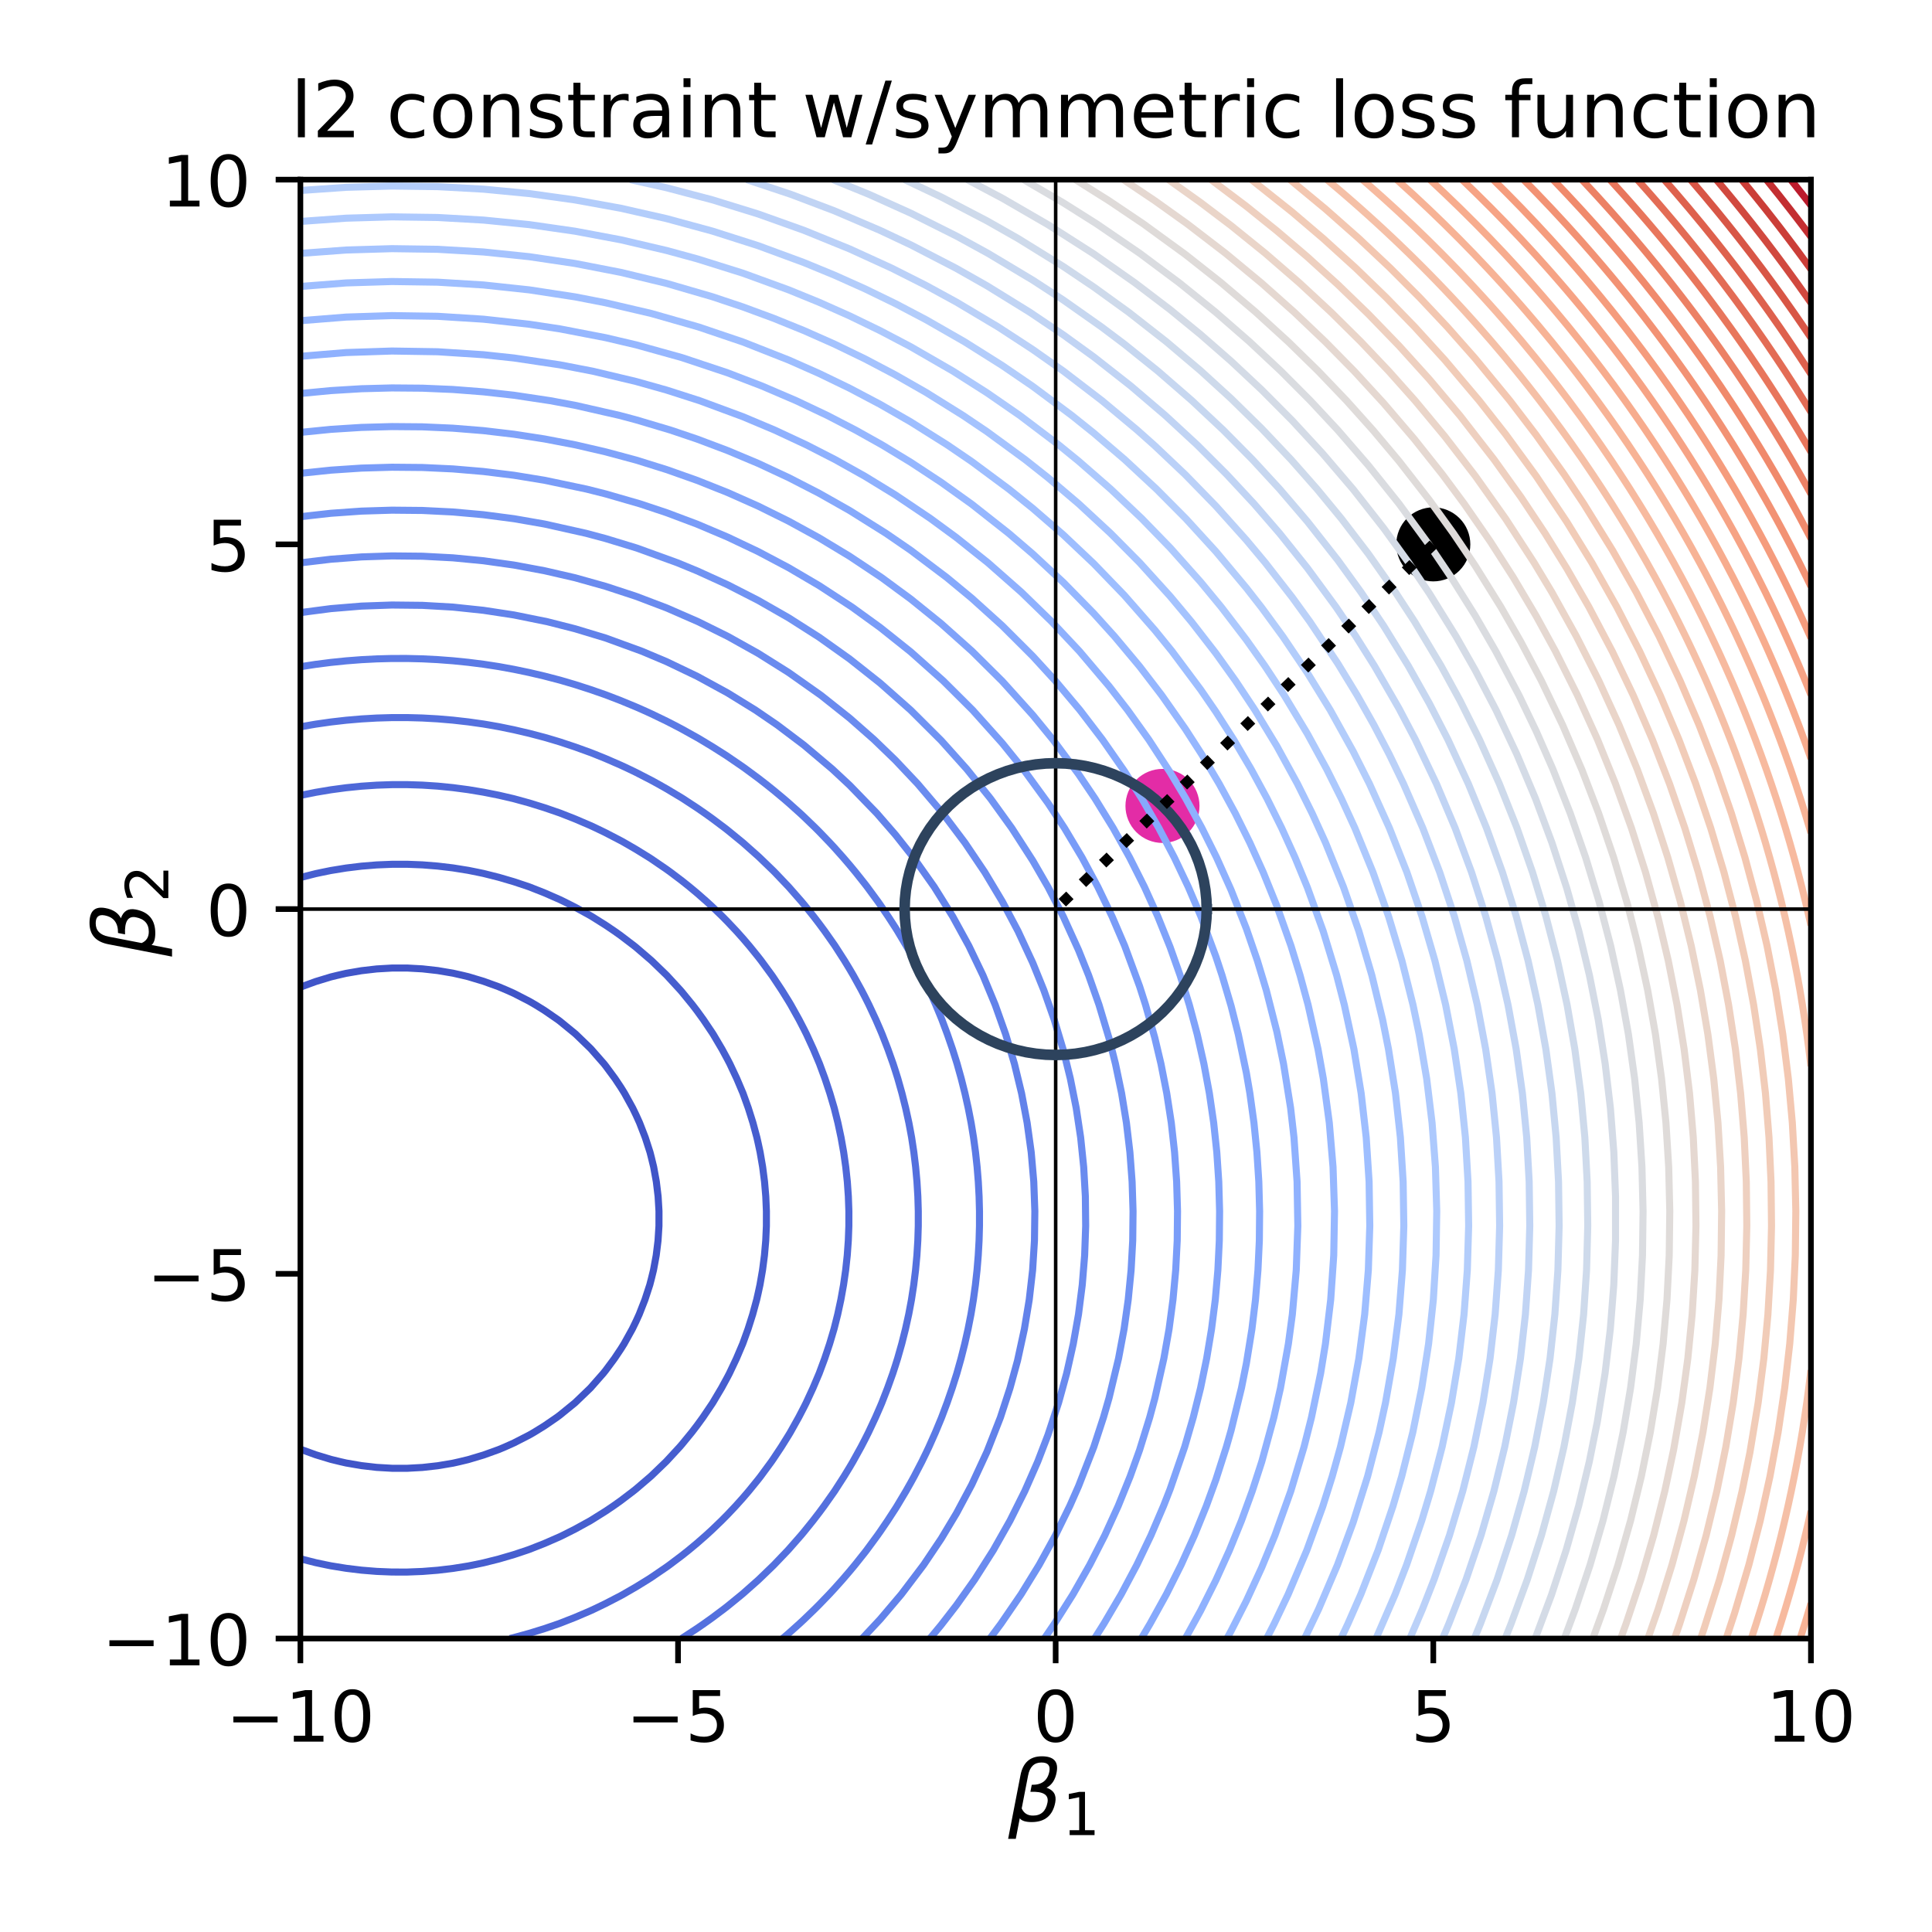 <?xml version="1.0" encoding="utf-8" standalone="no"?>
<!DOCTYPE svg PUBLIC "-//W3C//DTD SVG 1.1//EN"
  "http://www.w3.org/Graphics/SVG/1.1/DTD/svg11.dtd">
<!-- Created with matplotlib (https://matplotlib.org/) -->
<svg height="273.6pt" version="1.1" viewBox="0 0 273.6 273.6" width="273.6pt" xmlns="http://www.w3.org/2000/svg" xmlns:xlink="http://www.w3.org/1999/xlink">
 <defs>
  <style type="text/css">
*{stroke-linecap:butt;stroke-linejoin:round;}
  </style>
 </defs>
 <g id="figure_1">
  <g id="patch_1">
   <path d="M 0 273.6 
L 273.6 273.6 
L 273.6 0 
L 0 0 
z
" style="fill:#ffffff;"/>
  </g>
  <g id="axes_1">
   <g id="patch_2">
    <path d="M 42.54 232.04 
L 256.455 232.04 
L 256.455 25.44 
L 42.54 25.44 
z
" style="fill:#ffffff;"/>
   </g>
   <g id="PathCollection_1">
    <defs>
     <path d="M 0 4.743 
C 1.258 4.743 2.465 4.244 3.354 3.354 
C 4.244 2.465 4.743 1.258 4.743 0 
C 4.743 -1.258 4.244 -2.465 3.354 -3.354 
C 2.465 -4.244 1.258 -4.743 0 -4.743 
C -1.258 -4.743 -2.465 -4.244 -3.354 -3.354 
C -4.244 -2.465 -4.743 -1.258 -4.743 0 
C -4.743 1.258 -4.244 2.465 -3.354 3.354 
C -2.465 4.244 -1.258 4.743 0 4.743 
z
" id="m365a309bbb" style="stroke:#000000;"/>
    </defs>
    <g clip-path="url(#p015fef2ac7)">
     <use style="stroke:#000000;" x="202.976" xlink:href="#m365a309bbb" y="77.09"/>
    </g>
   </g>
   <g id="PathCollection_2">
    <defs>
     <path d="M 0 4.743 
C 1.258 4.743 2.465 4.244 3.354 3.354 
C 4.244 2.465 4.743 1.258 4.743 0 
C 4.743 -1.258 4.244 -2.465 3.354 -3.354 
C 2.465 -4.244 1.258 -4.743 0 -4.743 
C -1.258 -4.743 -2.465 -4.244 -3.354 -3.354 
C -4.244 -2.465 -4.743 -1.258 -4.743 0 
C -4.743 1.258 -4.244 2.465 -3.354 3.354 
C -2.465 4.244 -1.258 4.743 0 4.743 
z
" id="m2757992e14" style="stroke:#e32ca6;"/>
    </defs>
    <g clip-path="url(#p015fef2ac7)">
     <use style="fill:#e32ca6;stroke:#e32ca6;" x="164.624" xlink:href="#m2757992e14" y="114.131"/>
    </g>
   </g>
   <g id="matplotlib.axis_1">
    <g id="xtick_1">
     <g id="line2d_1">
      <defs>
       <path d="M 0 0 
L 0 3.5 
" id="m71249bcf0c" style="stroke:#000000;stroke-width:0.8;"/>
      </defs>
      <g>
       <use style="stroke:#000000;stroke-width:0.8;" x="42.54" xlink:href="#m71249bcf0c" y="232.04"/>
      </g>
     </g>
     <g id="text_1">
      <!-- −10 -->
      <defs>
       <path d="M 10.594 35.5 
L 73.188 35.5 
L 73.188 27.203 
L 10.594 27.203 
z
" id="DejaVuSans-8722"/>
       <path d="M 12.406 8.297 
L 28.516 8.297 
L 28.516 63.922 
L 10.984 60.406 
L 10.984 69.391 
L 28.422 72.906 
L 38.281 72.906 
L 38.281 8.297 
L 54.391 8.297 
L 54.391 0 
L 12.406 0 
z
" id="DejaVuSans-49"/>
       <path d="M 31.781 66.406 
Q 24.172 66.406 20.328 58.906 
Q 16.5 51.422 16.5 36.375 
Q 16.5 21.391 20.328 13.891 
Q 24.172 6.391 31.781 6.391 
Q 39.453 6.391 43.281 13.891 
Q 47.125 21.391 47.125 36.375 
Q 47.125 51.422 43.281 58.906 
Q 39.453 66.406 31.781 66.406 
z
M 31.781 74.219 
Q 44.047 74.219 50.516 64.516 
Q 56.984 54.828 56.984 36.375 
Q 56.984 17.969 50.516 8.266 
Q 44.047 -1.422 31.781 -1.422 
Q 19.531 -1.422 13.062 8.266 
Q 6.594 17.969 6.594 36.375 
Q 6.594 54.828 13.062 64.516 
Q 19.531 74.219 31.781 74.219 
z
" id="DejaVuSans-48"/>
      </defs>
      <g transform="translate(31.988 246.638)scale(0.1 -0.1)">
       <use xlink:href="#DejaVuSans-8722"/>
       <use x="83.789" xlink:href="#DejaVuSans-49"/>
       <use x="147.412" xlink:href="#DejaVuSans-48"/>
      </g>
     </g>
    </g>
    <g id="xtick_2">
     <g id="line2d_2">
      <g>
       <use style="stroke:#000000;stroke-width:0.8;" x="96.019" xlink:href="#m71249bcf0c" y="232.04"/>
      </g>
     </g>
     <g id="text_2">
      <!-- −5 -->
      <defs>
       <path d="M 10.797 72.906 
L 49.516 72.906 
L 49.516 64.594 
L 19.828 64.594 
L 19.828 46.734 
Q 21.969 47.469 24.109 47.828 
Q 26.266 48.188 28.422 48.188 
Q 40.625 48.188 47.75 41.5 
Q 54.891 34.812 54.891 23.391 
Q 54.891 11.625 47.562 5.094 
Q 40.234 -1.422 26.906 -1.422 
Q 22.312 -1.422 17.547 -0.641 
Q 12.797 0.141 7.719 1.703 
L 7.719 11.625 
Q 12.109 9.234 16.797 8.062 
Q 21.484 6.891 26.703 6.891 
Q 35.156 6.891 40.078 11.328 
Q 45.016 15.766 45.016 23.391 
Q 45.016 31 40.078 35.438 
Q 35.156 39.891 26.703 39.891 
Q 22.75 39.891 18.812 39.016 
Q 14.891 38.141 10.797 36.281 
z
" id="DejaVuSans-53"/>
      </defs>
      <g transform="translate(88.648 246.638)scale(0.1 -0.1)">
       <use xlink:href="#DejaVuSans-8722"/>
       <use x="83.789" xlink:href="#DejaVuSans-53"/>
      </g>
     </g>
    </g>
    <g id="xtick_3">
     <g id="line2d_3">
      <g>
       <use style="stroke:#000000;stroke-width:0.8;" x="149.498" xlink:href="#m71249bcf0c" y="232.04"/>
      </g>
     </g>
     <g id="text_3">
      <!-- 0 -->
      <g transform="translate(146.316 246.638)scale(0.1 -0.1)">
       <use xlink:href="#DejaVuSans-48"/>
      </g>
     </g>
    </g>
    <g id="xtick_4">
     <g id="line2d_4">
      <g>
       <use style="stroke:#000000;stroke-width:0.8;" x="202.976" xlink:href="#m71249bcf0c" y="232.04"/>
      </g>
     </g>
     <g id="text_4">
      <!-- 5 -->
      <g transform="translate(199.795 246.638)scale(0.1 -0.1)">
       <use xlink:href="#DejaVuSans-53"/>
      </g>
     </g>
    </g>
    <g id="xtick_5">
     <g id="line2d_5">
      <g>
       <use style="stroke:#000000;stroke-width:0.8;" x="256.455" xlink:href="#m71249bcf0c" y="232.04"/>
      </g>
     </g>
     <g id="text_5">
      <!-- 10 -->
      <g transform="translate(250.093 246.638)scale(0.1 -0.1)">
       <use xlink:href="#DejaVuSans-49"/>
       <use x="63.623" xlink:href="#DejaVuSans-48"/>
      </g>
     </g>
    </g>
    <g id="text_6">
     <!-- $\beta_1$ -->
     <defs>
      <path d="M 13.625 3.375 
L 8.938 -20.797 
L -0.094 -20.797 
L 14.5 54.344 
Q 18.844 76.609 39.656 76.609 
Q 60.75 76.609 57.172 57.812 
Q 54.734 44.438 45.219 39.547 
Q 58.016 35.156 55.516 22.125 
Q 51.125 -1.078 27.484 -1.031 
Q 17.141 -0.984 13.625 3.375 
z
M 15.922 15.094 
Q 19.672 6.594 29.297 6.641 
Q 43.359 6.641 46.344 21.969 
Q 49.031 35.75 26.172 34.672 
L 27.781 42.969 
Q 45.453 42.672 48.531 58.594 
Q 50.641 69.344 39.203 69.281 
Q 26.422 69.281 23.484 54.047 
z
" id="DejaVuSans-Oblique-946"/>
     </defs>
     <g transform="translate(142.778 257.958)scale(0.12 -0.12)">
      <use transform="translate(0 0.391)" xlink:href="#DejaVuSans-Oblique-946"/>
      <use transform="translate(63.818 -16.016)scale(0.7)" xlink:href="#DejaVuSans-49"/>
     </g>
    </g>
   </g>
   <g id="matplotlib.axis_2">
    <g id="ytick_1">
     <g id="line2d_6">
      <defs>
       <path d="M 0 0 
L -3.5 0 
" id="mf4f3155f56" style="stroke:#000000;stroke-width:0.8;"/>
      </defs>
      <g>
       <use style="stroke:#000000;stroke-width:0.8;" x="42.54" xlink:href="#mf4f3155f56" y="232.04"/>
      </g>
     </g>
     <g id="text_7">
      <!-- −10 -->
      <g transform="translate(14.435 235.839)scale(0.1 -0.1)">
       <use xlink:href="#DejaVuSans-8722"/>
       <use x="83.789" xlink:href="#DejaVuSans-49"/>
       <use x="147.412" xlink:href="#DejaVuSans-48"/>
      </g>
     </g>
    </g>
    <g id="ytick_2">
     <g id="line2d_7">
      <g>
       <use style="stroke:#000000;stroke-width:0.8;" x="42.54" xlink:href="#mf4f3155f56" y="180.39"/>
      </g>
     </g>
     <g id="text_8">
      <!-- −5 -->
      <g transform="translate(20.798 184.189)scale(0.1 -0.1)">
       <use xlink:href="#DejaVuSans-8722"/>
       <use x="83.789" xlink:href="#DejaVuSans-53"/>
      </g>
     </g>
    </g>
    <g id="ytick_3">
     <g id="line2d_8">
      <g>
       <use style="stroke:#000000;stroke-width:0.8;" x="42.54" xlink:href="#mf4f3155f56" y="128.74"/>
      </g>
     </g>
     <g id="text_9">
      <!-- 0 -->
      <g transform="translate(29.177 132.539)scale(0.1 -0.1)">
       <use xlink:href="#DejaVuSans-48"/>
      </g>
     </g>
    </g>
    <g id="ytick_4">
     <g id="line2d_9">
      <g>
       <use style="stroke:#000000;stroke-width:0.8;" x="42.54" xlink:href="#mf4f3155f56" y="77.09"/>
      </g>
     </g>
     <g id="text_10">
      <!-- 5 -->
      <g transform="translate(29.177 80.889)scale(0.1 -0.1)">
       <use xlink:href="#DejaVuSans-53"/>
      </g>
     </g>
    </g>
    <g id="ytick_5">
     <g id="line2d_10">
      <g>
       <use style="stroke:#000000;stroke-width:0.8;" x="42.54" xlink:href="#mf4f3155f56" y="25.44"/>
      </g>
     </g>
     <g id="text_11">
      <!-- 10 -->
      <g transform="translate(22.815 29.239)scale(0.1 -0.1)">
       <use xlink:href="#DejaVuSans-49"/>
       <use x="63.623" xlink:href="#DejaVuSans-48"/>
      </g>
     </g>
    </g>
    <g id="text_12">
     <!-- $\beta_2$ -->
     <defs>
      <path d="M 19.188 8.297 
L 53.609 8.297 
L 53.609 0 
L 7.328 0 
L 7.328 8.297 
Q 12.938 14.109 22.625 23.891 
Q 32.328 33.688 34.812 36.531 
Q 39.547 41.844 41.422 45.531 
Q 43.312 49.219 43.312 52.781 
Q 43.312 58.594 39.234 62.25 
Q 35.156 65.922 28.609 65.922 
Q 23.969 65.922 18.812 64.312 
Q 13.672 62.703 7.812 59.422 
L 7.812 69.391 
Q 13.766 71.781 18.938 73 
Q 24.125 74.219 28.422 74.219 
Q 39.75 74.219 46.484 68.547 
Q 53.219 62.891 53.219 53.422 
Q 53.219 48.922 51.531 44.891 
Q 49.859 40.875 45.406 35.406 
Q 44.188 33.984 37.641 27.219 
Q 31.109 20.453 19.188 8.297 
z
" id="DejaVuSans-50"/>
     </defs>
     <g transform="translate(21.915 135.46)rotate(-90)scale(0.12 -0.12)">
      <use transform="translate(0 0.391)" xlink:href="#DejaVuSans-Oblique-946"/>
      <use transform="translate(63.818 -16.016)scale(0.7)" xlink:href="#DejaVuSans-50"/>
     </g>
    </g>
   </g>
   <g id="LineCollection_1"/>
   <g id="LineCollection_2">
    <path clip-path="url(#p015fef2ac7)" d="M 42.54 139.79 
L 44.701 139.003 
L 46.862 138.346 
L 47.743 138.131 
L 49.022 137.838 
L 51.183 137.466 
L 53.344 137.216 
L 55.505 137.09 
L 57.665 137.087 
L 59.826 137.206 
L 61.987 137.449 
L 64.148 137.814 
L 65.55 138.131 
L 66.308 138.313 
L 68.469 138.963 
L 70.63 139.743 
L 71.756 140.218 
L 72.791 140.683 
L 74.951 141.794 
L 75.834 142.305 
L 77.112 143.097 
L 78.99 144.392 
L 79.273 144.602 
L 81.434 146.367 
L 81.559 146.478 
L 83.594 148.444 
L 83.71 148.565 
L 85.538 150.652 
L 85.755 150.925 
L 87.096 152.739 
L 87.916 153.972 
L 88.446 154.826 
L 89.596 156.913 
L 90.077 157.909 
L 90.57 159 
L 91.378 161.086 
L 92.051 163.173 
L 92.237 163.898 
L 92.568 165.26 
L 92.946 167.347 
L 93.198 169.434 
L 93.322 171.521 
L 93.318 173.608 
L 93.187 175.695 
L 92.929 177.781 
L 92.544 179.868 
L 92.237 181.117 
L 92.019 181.955 
L 91.339 184.042 
L 90.523 186.129 
L 90.077 187.11 
L 89.539 188.216 
L 88.381 190.303 
L 87.916 191.048 
L 87.018 192.389 
L 85.755 194.09 
L 85.446 194.476 
L 83.609 196.563 
L 83.594 196.578 
L 81.44 198.65 
L 81.434 198.655 
L 79.273 200.413 
L 78.835 200.737 
L 77.112 201.92 
L 75.649 202.824 
L 74.951 203.226 
L 72.791 204.333 
L 71.502 204.911 
L 70.63 205.277 
L 68.469 206.055 
L 66.308 206.702 
L 65.076 206.998 
L 64.148 207.207 
L 61.987 207.571 
L 59.826 207.813 
L 57.665 207.932 
L 55.505 207.929 
L 53.344 207.803 
L 51.183 207.554 
L 49.022 207.183 
L 48.211 206.998 
L 46.862 206.67 
L 44.701 206.015 
L 42.54 205.23 
" style="fill:none;stroke:#4055c8;"/>
   </g>
   <g id="LineCollection_3">
    <path clip-path="url(#p015fef2ac7)" d="M 42.54 124.269 
L 44.701 123.722 
L 45.642 123.523 
L 46.862 123.276 
L 49.022 122.925 
L 51.183 122.662 
L 53.344 122.485 
L 55.505 122.396 
L 57.665 122.393 
L 59.826 122.478 
L 61.987 122.65 
L 64.148 122.908 
L 66.308 123.254 
L 67.649 123.523 
L 68.469 123.694 
L 70.63 124.237 
L 72.791 124.87 
L 74.951 125.594 
L 74.992 125.61 
L 77.112 126.446 
L 79.273 127.393 
L 79.903 127.697 
L 81.434 128.47 
L 83.594 129.661 
L 83.799 129.783 
L 85.755 131.01 
L 87.028 131.87 
L 87.916 132.502 
L 89.825 133.957 
L 90.077 134.159 
L 92.237 136.014 
L 92.271 136.044 
L 94.398 138.099 
L 94.43 138.131 
L 96.35 140.218 
L 96.559 140.46 
L 98.066 142.305 
L 98.72 143.161 
L 99.611 144.392 
L 100.88 146.279 
L 101.008 146.478 
L 102.242 148.565 
L 103.041 150.041 
L 103.357 150.652 
L 104.338 152.739 
L 105.202 154.782 
L 105.22 154.826 
L 105.97 156.913 
L 106.626 159 
L 107.187 161.086 
L 107.363 161.868 
L 107.643 163.173 
L 108.001 165.26 
L 108.269 167.347 
L 108.447 169.434 
L 108.535 171.521 
L 108.533 173.608 
L 108.44 175.695 
L 108.257 177.781 
L 107.985 179.868 
L 107.622 181.955 
L 107.363 183.148 
L 107.16 184.042 
L 106.593 186.129 
L 105.932 188.216 
L 105.202 190.235 
L 105.176 190.303 
L 104.289 192.389 
L 103.303 194.476 
L 103.041 194.98 
L 102.179 196.563 
L 100.94 198.65 
L 100.88 198.743 
L 99.534 200.737 
L 98.72 201.856 
L 97.979 202.824 
L 96.559 204.556 
L 96.252 204.911 
L 94.398 206.918 
L 94.32 206.998 
L 92.237 209.003 
L 92.148 209.084 
L 90.077 210.857 
L 89.684 211.171 
L 87.916 212.515 
L 86.869 213.258 
L 85.755 214.008 
L 83.619 215.345 
L 83.594 215.359 
L 81.434 216.548 
L 79.679 217.432 
L 79.273 217.627 
L 77.112 218.572 
L 74.951 219.422 
L 74.675 219.519 
L 72.791 220.149 
L 70.63 220.781 
L 68.469 221.322 
L 67.11 221.606 
L 66.308 221.766 
L 64.148 222.111 
L 61.987 222.369 
L 59.826 222.54 
L 57.665 222.625 
L 55.505 222.622 
L 53.344 222.533 
L 51.183 222.357 
L 49.022 222.094 
L 46.862 221.744 
L 46.176 221.606 
L 44.701 221.295 
L 42.54 220.748 
" style="fill:none;stroke:#465ecf;"/>
   </g>
   <g id="LineCollection_4">
    <path clip-path="url(#p015fef2ac7)" d="M 42.54 112.641 
L 44.701 112.207 
L 46.862 111.845 
L 49.022 111.555 
L 51.183 111.337 
L 53.344 111.191 
L 55.505 111.117 
L 57.665 111.115 
L 59.826 111.185 
L 61.987 111.327 
L 64.148 111.541 
L 66.308 111.827 
L 68.469 112.185 
L 70.63 112.615 
L 72.666 113.088 
L 72.791 113.119 
L 74.951 113.713 
L 77.112 114.383 
L 79.273 115.127 
L 79.402 115.175 
L 81.434 115.974 
L 83.594 116.9 
L 84.374 117.262 
L 85.755 117.928 
L 87.916 119.051 
L 88.452 119.349 
L 90.077 120.29 
L 91.932 121.436 
L 92.237 121.633 
L 94.398 123.11 
L 94.968 123.523 
L 96.559 124.725 
L 97.669 125.61 
L 98.72 126.486 
L 100.098 127.697 
L 100.88 128.416 
L 102.297 129.783 
L 103.041 130.538 
L 104.295 131.87 
L 105.202 132.885 
L 106.119 133.957 
L 107.363 135.493 
L 107.791 136.044 
L 109.321 138.131 
L 109.523 138.425 
L 110.711 140.218 
L 111.684 141.785 
L 111.994 142.305 
L 113.157 144.392 
L 113.845 145.722 
L 114.222 146.478 
L 115.181 148.565 
L 116.006 150.524 
L 116.058 150.652 
L 116.828 152.739 
L 117.522 154.826 
L 118.137 156.913 
L 118.167 157.025 
L 118.659 159 
L 119.104 161.086 
L 119.475 163.173 
L 119.771 165.26 
L 119.993 167.347 
L 120.14 169.434 
L 120.213 171.521 
L 120.211 173.608 
L 120.134 175.695 
L 119.983 177.781 
L 119.758 179.868 
L 119.457 181.955 
L 119.082 184.042 
L 118.633 186.129 
L 118.167 187.986 
L 118.107 188.216 
L 117.487 190.303 
L 116.79 192.389 
L 116.015 194.476 
L 116.006 194.499 
L 115.132 196.563 
L 114.169 198.65 
L 113.845 199.297 
L 113.097 200.737 
L 111.93 202.824 
L 111.684 203.235 
L 110.64 204.911 
L 109.523 206.591 
L 109.242 206.998 
L 107.708 209.084 
L 107.363 209.527 
L 106.027 211.171 
L 105.202 212.133 
L 104.193 213.258 
L 103.041 214.479 
L 102.185 215.345 
L 100.88 216.602 
L 99.976 217.432 
L 98.72 218.532 
L 97.533 219.519 
L 96.559 220.294 
L 94.819 221.606 
L 94.398 221.91 
L 92.237 223.384 
L 91.757 223.693 
L 90.077 224.728 
L 88.257 225.779 
L 87.916 225.969 
L 85.755 227.089 
L 84.141 227.866 
L 83.594 228.12 
L 81.434 229.044 
L 79.273 229.891 
L 79.1 229.953 
L 77.112 230.636 
L 74.951 231.304 
L 72.791 231.898 
L 72.199 232.04 
" style="fill:none;stroke:#4e68d8;"/>
   </g>
   <g id="LineCollection_5">
    <path clip-path="url(#p015fef2ac7)" d="M 42.54 102.93 
L 44.104 102.654 
L 44.701 102.552 
L 46.862 102.243 
L 49.022 101.996 
L 51.183 101.81 
L 53.344 101.685 
L 55.505 101.622 
L 57.665 101.62 
L 59.826 101.68 
L 61.987 101.801 
L 64.148 101.984 
L 66.308 102.228 
L 68.469 102.533 
L 69.182 102.654 
L 70.63 102.907 
L 72.791 103.349 
L 74.951 103.853 
L 77.112 104.421 
L 78.207 104.741 
L 79.273 105.062 
L 81.434 105.778 
L 83.594 106.56 
L 84.279 106.828 
L 85.755 107.425 
L 87.916 108.366 
L 89.091 108.915 
L 90.077 109.39 
L 92.237 110.503 
L 93.15 111.002 
L 94.398 111.708 
L 96.559 113.002 
L 96.695 113.088 
L 98.72 114.415 
L 99.823 115.175 
L 100.88 115.932 
L 102.653 117.262 
L 103.041 117.565 
L 105.202 119.331 
L 105.224 119.349 
L 107.363 121.25 
L 107.564 121.436 
L 109.523 123.329 
L 109.717 123.523 
L 111.684 125.589 
L 111.704 125.61 
L 113.532 127.697 
L 113.845 128.071 
L 115.224 129.783 
L 116.006 130.804 
L 116.794 131.87 
L 118.167 133.824 
L 118.257 133.957 
L 119.597 136.044 
L 120.327 137.248 
L 120.845 138.131 
L 121.997 140.218 
L 122.488 141.167 
L 123.057 142.305 
L 124.032 144.392 
L 124.649 145.813 
L 124.928 146.478 
L 125.737 148.565 
L 126.479 150.652 
L 126.81 151.675 
L 127.143 152.739 
L 127.731 154.826 
L 128.253 156.913 
L 128.71 159 
L 128.97 160.386 
L 129.098 161.086 
L 129.414 163.173 
L 129.667 165.26 
L 129.856 167.347 
L 129.982 169.434 
L 130.044 171.521 
L 130.042 173.608 
L 129.977 175.695 
L 129.848 177.781 
L 129.655 179.868 
L 129.399 181.955 
L 129.079 184.042 
L 128.97 184.636 
L 128.688 186.129 
L 128.227 188.216 
L 127.701 190.303 
L 127.11 192.389 
L 126.81 193.343 
L 126.442 194.476 
L 125.696 196.563 
L 124.884 198.65 
L 124.649 199.207 
L 123.982 200.737 
L 123.004 202.824 
L 122.488 203.851 
L 121.938 204.911 
L 120.782 206.998 
L 120.327 207.771 
L 119.528 209.084 
L 118.184 211.171 
L 118.167 211.197 
L 116.715 213.258 
L 116.006 214.215 
L 115.137 215.345 
L 113.845 216.945 
L 113.437 217.432 
L 111.684 219.428 
L 111.602 219.519 
L 109.609 221.606 
L 109.523 221.692 
L 107.447 223.693 
L 107.363 223.771 
L 105.202 225.686 
L 105.092 225.779 
L 103.041 227.452 
L 102.508 227.866 
L 100.88 229.086 
L 99.666 229.953 
L 98.72 230.604 
L 96.559 232.017 
L 96.522 232.04 
" style="fill:none;stroke:#5470de;"/>
   </g>
   <g id="LineCollection_6">
    <path clip-path="url(#p015fef2ac7)" d="M 42.54 94.417 
L 43.243 94.307 
L 44.701 94.083 
L 46.862 93.807 
L 49.022 93.586 
L 51.183 93.419 
L 53.344 93.308 
L 55.505 93.251 
L 57.665 93.25 
L 59.826 93.303 
L 61.987 93.412 
L 64.148 93.575 
L 66.308 93.793 
L 68.469 94.066 
L 70.05 94.307 
L 70.63 94.397 
L 72.791 94.791 
L 74.951 95.241 
L 77.112 95.747 
L 79.273 96.31 
L 79.565 96.394 
L 81.434 96.944 
L 83.594 97.639 
L 85.755 98.391 
L 85.993 98.48 
L 87.916 99.222 
L 90.077 100.116 
L 91.101 100.567 
L 92.237 101.083 
L 94.398 102.126 
L 95.432 102.654 
L 96.559 103.247 
L 98.72 104.448 
L 99.22 104.741 
L 100.88 105.743 
L 102.594 106.828 
L 103.041 107.121 
L 105.202 108.601 
L 105.64 108.915 
L 107.363 110.19 
L 108.414 111.002 
L 109.523 111.889 
L 110.965 113.088 
L 111.684 113.709 
L 113.32 115.175 
L 113.845 115.664 
L 115.5 117.262 
L 116.006 117.769 
L 117.525 119.349 
L 118.167 120.043 
L 119.409 121.436 
L 120.327 122.507 
L 121.168 123.523 
L 122.488 125.186 
L 122.814 125.61 
L 124.347 127.697 
L 124.649 128.128 
L 125.773 129.783 
L 126.81 131.385 
L 127.114 131.87 
L 128.357 133.957 
L 128.97 135.043 
L 129.518 136.044 
L 130.598 138.131 
L 131.131 139.226 
L 131.6 140.218 
L 132.525 142.305 
L 133.292 144.157 
L 133.386 144.392 
L 134.165 146.478 
L 134.885 148.565 
L 135.453 150.364 
L 135.541 150.652 
L 136.124 152.739 
L 136.649 154.826 
L 137.115 156.913 
L 137.522 159 
L 137.613 159.545 
L 137.864 161.086 
L 138.147 163.173 
L 138.374 165.26 
L 138.543 167.347 
L 138.655 169.434 
L 138.71 171.521 
L 138.709 173.608 
L 138.651 175.695 
L 138.535 177.781 
L 138.363 179.868 
L 138.134 181.955 
L 137.848 184.042 
L 137.613 185.469 
L 137.502 186.129 
L 137.091 188.216 
L 136.622 190.303 
L 136.095 192.389 
L 135.509 194.476 
L 135.453 194.658 
L 134.848 196.563 
L 134.126 198.65 
L 133.343 200.737 
L 133.292 200.864 
L 132.478 202.824 
L 131.55 204.911 
L 131.131 205.793 
L 130.543 206.998 
L 129.46 209.084 
L 128.97 209.975 
L 128.293 211.171 
L 127.046 213.258 
L 126.81 213.635 
L 125.7 215.345 
L 124.649 216.889 
L 124.267 217.432 
L 122.731 219.519 
L 122.488 219.834 
L 121.079 221.606 
L 120.327 222.511 
L 119.313 223.693 
L 118.167 224.974 
L 117.421 225.779 
L 116.006 227.248 
L 115.388 227.866 
L 113.845 229.354 
L 113.199 229.953 
L 111.684 231.309 
L 110.835 232.04 
" style="fill:none;stroke:#5b7ae5;"/>
   </g>
   <g id="LineCollection_7">
    <path clip-path="url(#p015fef2ac7)" d="M 42.54 86.752 
L 46.862 86.189 
L 51.183 85.832 
L 55.505 85.68 
L 59.826 85.727 
L 64.148 85.974 
L 68.469 86.429 
L 72.791 87.088 
L 77.514 88.046 
L 81.434 89.043 
L 85.755 90.35 
L 90.884 92.22 
L 94.398 93.702 
L 98.72 95.771 
L 103.041 98.129 
L 106.995 100.567 
L 110.05 102.654 
L 113.845 105.517 
L 117.867 108.915 
L 120.327 111.209 
L 124.169 115.175 
L 126.81 118.216 
L 129.358 121.436 
L 132.31 125.61 
L 134.917 129.783 
L 137.207 133.957 
L 139.207 138.131 
L 140.937 142.305 
L 142.419 146.478 
L 143.659 150.652 
L 144.669 154.826 
L 145.457 159 
L 146.034 163.173 
L 146.397 167.347 
L 146.549 171.521 
L 146.495 175.695 
L 146.234 179.868 
L 145.757 184.042 
L 145.068 188.216 
L 144.096 192.68 
L 143.033 196.563 
L 141.672 200.737 
L 139.774 205.585 
L 137.613 210.254 
L 135.453 214.302 
L 133.292 217.9 
L 130.804 221.606 
L 127.645 225.779 
L 124.649 229.31 
L 122.1 232.04 
L 122.1 232.04 
" style="fill:none;stroke:#6282ea;"/>
   </g>
   <g id="LineCollection_8">
    <path clip-path="url(#p015fef2ac7)" d="M 42.54 79.707 
L 46.862 79.194 
L 51.183 78.867 
L 55.505 78.725 
L 59.826 78.769 
L 64.148 78.998 
L 68.469 79.413 
L 72.791 80.021 
L 77.112 80.825 
L 81.434 81.82 
L 85.755 83.031 
L 90.077 84.45 
L 94.398 86.092 
L 98.874 88.046 
L 103.086 90.133 
L 107.363 92.523 
L 111.684 95.237 
L 116.278 98.48 
L 120.327 101.701 
L 123.78 104.741 
L 126.81 107.667 
L 129.958 111.002 
L 133.504 115.175 
L 136.651 119.349 
L 139.461 123.523 
L 141.961 127.697 
L 144.172 131.87 
L 146.256 136.36 
L 147.82 140.218 
L 149.29 144.392 
L 150.578 148.693 
L 151.574 152.739 
L 152.407 156.913 
L 153.036 161.086 
L 153.466 165.26 
L 153.704 169.434 
L 153.749 173.608 
L 153.603 177.781 
L 153.264 181.955 
L 152.733 186.129 
L 151.993 190.303 
L 151.057 194.476 
L 149.909 198.65 
L 148.417 203.187 
L 146.953 206.998 
L 145.121 211.171 
L 143.036 215.345 
L 140.677 219.519 
L 138.024 223.693 
L 135.453 227.315 
L 133.292 230.108 
L 131.689 232.04 
L 131.689 232.04 
" style="fill:none;stroke:#6a8bef;"/>
   </g>
   <g id="LineCollection_9">
    <path clip-path="url(#p015fef2ac7)" d="M 42.54 73.169 
L 46.862 72.688 
L 51.183 72.381 
L 55.505 72.248 
L 59.826 72.289 
L 64.148 72.504 
L 68.469 72.893 
L 72.791 73.457 
L 77.112 74.21 
L 82.997 75.525 
L 85.755 76.264 
L 90.178 77.612 
L 95.934 79.699 
L 98.72 80.846 
L 103.041 82.812 
L 107.363 85.021 
L 111.684 87.491 
L 116.006 90.244 
L 120.327 93.322 
L 124.649 96.744 
L 128.97 100.57 
L 133.292 104.874 
L 136.91 108.915 
L 140.269 113.088 
L 143.281 117.262 
L 146.256 121.879 
L 148.417 125.62 
L 150.578 129.798 
L 152.739 134.557 
L 154.17 138.131 
L 155.64 142.305 
L 157.06 147.048 
L 157.965 150.652 
L 158.837 154.826 
L 159.518 159 
L 160.011 163.173 
L 160.324 167.347 
L 160.457 171.521 
L 160.41 175.695 
L 160.182 179.868 
L 159.774 184.042 
L 159.186 188.216 
L 158.401 192.389 
L 157.06 197.969 
L 156.263 200.737 
L 154.898 204.911 
L 152.739 210.46 
L 151.502 213.258 
L 149.459 217.432 
L 147.165 221.606 
L 144.6 225.779 
L 141.74 229.953 
L 140.186 232.04 
L 140.186 232.04 
" style="fill:none;stroke:#7093f3;"/>
   </g>
   <g id="LineCollection_10">
    <path clip-path="url(#p015fef2ac7)" d="M 42.54 67.031 
L 46.862 66.579 
L 51.183 66.29 
L 55.505 66.165 
L 59.826 66.204 
L 64.148 66.406 
L 68.469 66.772 
L 72.791 67.305 
L 77.112 68.012 
L 83.065 69.264 
L 85.755 69.942 
L 90.634 71.351 
L 94.398 72.605 
L 98.72 74.229 
L 103.041 76.059 
L 107.363 78.11 
L 111.684 80.397 
L 116.006 82.935 
L 120.639 85.959 
L 124.649 88.863 
L 128.97 92.31 
L 133.554 96.394 
L 137.748 100.567 
L 141.935 105.239 
L 144.905 108.915 
L 148.417 113.734 
L 150.741 117.262 
L 153.233 121.436 
L 155.476 125.61 
L 157.485 129.783 
L 159.276 133.957 
L 161.382 139.674 
L 162.226 142.305 
L 163.542 146.982 
L 164.41 150.652 
L 165.229 154.826 
L 165.872 159 
L 166.336 163.173 
L 166.631 167.347 
L 166.755 171.521 
L 166.711 175.695 
L 166.497 179.868 
L 166.113 184.042 
L 165.557 188.216 
L 164.819 192.389 
L 163.542 198.034 
L 162.811 200.737 
L 161.382 205.346 
L 160.044 209.084 
L 158.357 213.258 
L 156.455 217.432 
L 154.325 221.606 
L 151.951 225.779 
L 149.315 229.953 
L 147.894 232.04 
L 147.894 232.04 
" style="fill:none;stroke:#799cf8;"/>
   </g>
   <g id="LineCollection_11">
    <path clip-path="url(#p015fef2ac7)" d="M 42.54 61.234 
L 46.862 60.801 
L 51.183 60.528 
L 55.505 60.41 
L 59.826 60.447 
L 64.148 60.638 
L 68.469 60.985 
L 72.791 61.495 
L 77.112 62.162 
L 81.508 63.004 
L 85.755 63.989 
L 90.077 65.152 
L 94.398 66.501 
L 98.72 68.03 
L 103.041 69.75 
L 107.363 71.671 
L 111.684 73.808 
L 116.006 76.174 
L 120.327 78.784 
L 124.833 81.785 
L 128.97 84.829 
L 133.292 88.32 
L 137.657 92.22 
L 141.935 96.465 
L 146.256 101.257 
L 149.108 104.741 
L 152.739 109.629 
L 155.074 113.088 
L 157.644 117.262 
L 159.972 121.436 
L 162.072 125.61 
L 163.958 129.783 
L 165.703 134.12 
L 167.125 138.131 
L 168.426 142.305 
L 169.546 146.478 
L 170.491 150.652 
L 171.264 154.826 
L 171.874 159 
L 172.318 163.173 
L 172.596 167.347 
L 172.714 171.521 
L 172.672 175.695 
L 172.47 179.868 
L 172.106 184.042 
L 171.573 188.216 
L 170.878 192.389 
L 170.019 196.563 
L 168.977 200.737 
L 167.767 204.911 
L 165.703 210.895 
L 164.777 213.258 
L 162.991 217.432 
L 160.996 221.606 
L 158.777 225.779 
L 156.321 229.953 
L 155.003 232.04 
L 155.003 232.04 
" style="fill:none;stroke:#80a3fa;"/>
   </g>
   <g id="LineCollection_12">
    <path clip-path="url(#p015fef2ac7)" d="M 42.54 55.726 
L 46.862 55.313 
L 51.183 55.05 
L 55.505 54.936 
L 59.826 54.972 
L 64.148 55.156 
L 68.469 55.49 
L 72.791 55.972 
L 77.921 56.743 
L 81.434 57.396 
L 87.737 58.83 
L 90.077 59.454 
L 94.987 60.917 
L 98.72 62.179 
L 103.041 63.807 
L 107.363 65.622 
L 111.684 67.635 
L 116.006 69.858 
L 120.327 72.304 
L 125.467 75.525 
L 128.97 77.93 
L 134.081 81.785 
L 137.613 84.709 
L 141.935 88.612 
L 146.256 92.925 
L 149.43 96.394 
L 152.938 100.567 
L 156.127 104.741 
L 159.221 109.185 
L 161.695 113.088 
L 164.108 117.262 
L 166.299 121.436 
L 168.281 125.61 
L 170.065 129.783 
L 172.185 135.47 
L 173.063 138.131 
L 174.346 142.47 
L 175.362 146.478 
L 176.507 151.946 
L 177 154.826 
L 177.577 159 
L 177.999 163.173 
L 178.268 167.347 
L 178.381 171.521 
L 178.341 175.695 
L 178.146 179.868 
L 177.796 184.042 
L 177.292 188.216 
L 176.507 193.074 
L 175.809 196.563 
L 174.346 202.545 
L 173.67 204.911 
L 172.185 209.55 
L 170.838 213.258 
L 169.147 217.432 
L 167.262 221.606 
L 165.173 225.779 
L 162.865 229.953 
L 161.628 232.04 
L 161.628 232.04 
" style="fill:none;stroke:#86a9fc;"/>
   </g>
   <g id="LineCollection_13">
    <path clip-path="url(#p015fef2ac7)" d="M 42.54 50.459 
L 49.022 49.925 
L 55.505 49.71 
L 61.987 49.813 
L 68.469 50.235 
L 72.791 50.697 
L 79.273 51.665 
L 83.955 52.569 
L 90.077 54.025 
L 94.398 55.242 
L 99.077 56.743 
L 105.202 59.009 
L 109.73 60.917 
L 114.199 63.004 
L 118.275 65.091 
L 122.488 67.45 
L 126.81 70.095 
L 131.78 73.438 
L 135.453 76.136 
L 139.915 79.699 
L 144.652 83.872 
L 148.947 88.046 
L 152.861 92.22 
L 157.06 97.174 
L 159.695 100.567 
L 162.683 104.741 
L 165.703 109.367 
L 167.925 113.088 
L 170.206 117.262 
L 172.283 121.436 
L 174.346 126.046 
L 176.507 131.52 
L 178.063 136.044 
L 179.323 140.218 
L 180.828 146.121 
L 181.767 150.652 
L 182.77 156.913 
L 183.248 161.086 
L 183.685 167.347 
L 183.792 173.608 
L 183.569 179.868 
L 183.017 186.129 
L 182.456 190.303 
L 181.335 196.563 
L 180.394 200.737 
L 178.684 206.998 
L 177.331 211.171 
L 175.811 215.345 
L 174.115 219.519 
L 172.185 223.787 
L 170.025 228.102 
L 167.863 232.04 
L 167.863 232.04 
" style="fill:none;stroke:#8fb1fe;"/>
   </g>
   <g id="LineCollection_14">
    <path clip-path="url(#p015fef2ac7)" d="M 42.54 45.418 
L 49.022 44.902 
L 55.505 44.694 
L 61.987 44.794 
L 68.469 45.202 
L 74.951 45.918 
L 79.273 46.57 
L 85.755 47.82 
L 90.077 48.835 
L 96.559 50.639 
L 103.041 52.8 
L 107.88 54.656 
L 112.746 56.743 
L 117.149 58.83 
L 121.18 60.917 
L 124.909 63.004 
L 128.97 65.464 
L 133.292 68.309 
L 137.613 71.398 
L 142.849 75.525 
L 146.256 78.449 
L 150.578 82.468 
L 154.899 86.878 
L 157.839 90.133 
L 161.382 94.367 
L 164.533 98.48 
L 167.864 103.23 
L 170.183 106.828 
L 172.66 111.002 
L 174.929 115.175 
L 177.001 119.349 
L 178.887 123.523 
L 180.828 128.318 
L 182.829 133.957 
L 184.112 138.131 
L 185.245 142.305 
L 186.647 148.565 
L 187.4 152.739 
L 188.248 159 
L 188.777 165.26 
L 188.986 171.521 
L 188.877 177.781 
L 188.449 184.042 
L 187.702 190.303 
L 187.022 194.476 
L 185.722 200.737 
L 184.668 204.911 
L 182.793 211.171 
L 180.549 217.432 
L 178.668 222 
L 176.507 226.698 
L 174.346 230.949 
L 173.76 232.04 
L 173.76 232.04 
" style="fill:none;stroke:#96b7ff;"/>
   </g>
   <g id="LineCollection_15">
    <path clip-path="url(#p015fef2ac7)" d="M 42.54 40.565 
L 49.022 40.066 
L 55.505 39.867 
L 61.987 39.962 
L 68.469 40.356 
L 74.951 41.049 
L 81.434 42.04 
L 85.755 42.879 
L 92.237 44.394 
L 98.939 46.309 
L 105.202 48.428 
L 111.684 50.981 
L 116.006 52.893 
L 120.327 54.984 
L 124.649 57.266 
L 128.97 59.748 
L 134.148 63.004 
L 137.613 65.365 
L 142.87 69.264 
L 146.256 71.99 
L 150.578 75.737 
L 154.899 79.826 
L 159.221 84.303 
L 163.542 89.23 
L 165.97 92.22 
L 170.025 97.652 
L 172.185 100.796 
L 174.71 104.741 
L 177.172 108.915 
L 179.434 113.088 
L 181.506 117.262 
L 183.398 121.436 
L 185.15 125.692 
L 187.384 131.87 
L 189.295 138.131 
L 190.377 142.305 
L 191.733 148.565 
L 192.759 154.826 
L 193.477 161.086 
L 193.885 167.347 
L 193.983 173.608 
L 193.778 179.868 
L 193.26 186.129 
L 192.434 192.389 
L 191.294 198.65 
L 189.827 204.911 
L 188.661 209.084 
L 187.311 213.368 
L 185.075 219.519 
L 182.424 225.779 
L 180.44 229.953 
L 179.377 232.04 
L 179.377 232.04 
" style="fill:none;stroke:#9ebeff;"/>
   </g>
   <g id="LineCollection_16">
    <path clip-path="url(#p015fef2ac7)" d="M 42.54 35.883 
L 49.022 35.406 
L 55.505 35.213 
L 61.987 35.305 
L 68.469 35.682 
L 74.951 36.351 
L 81.434 37.312 
L 87.916 38.572 
L 94.398 40.136 
L 100.88 42.022 
L 105.202 43.466 
L 109.523 45.061 
L 113.845 46.813 
L 118.167 48.73 
L 122.488 50.822 
L 126.81 53.097 
L 131.131 55.565 
L 136.366 58.83 
L 139.774 61.127 
L 145.186 65.091 
L 148.417 67.649 
L 152.772 71.351 
L 157.276 75.525 
L 161.413 79.699 
L 165.703 84.434 
L 168.724 88.046 
L 172.185 92.512 
L 174.962 96.394 
L 177.728 100.567 
L 180.828 105.678 
L 183.743 111.002 
L 185.819 115.175 
L 187.72 119.349 
L 190.255 125.61 
L 192.436 131.87 
L 194.279 138.131 
L 195.796 144.392 
L 196.628 148.565 
L 197.623 154.826 
L 198.316 161.086 
L 198.706 167.347 
L 198.802 173.608 
L 198.603 179.868 
L 198.109 186.129 
L 197.308 192.389 
L 196.208 198.65 
L 195.298 202.824 
L 193.672 209.084 
L 191.632 215.581 
L 189.41 221.606 
L 186.74 227.866 
L 184.75 232.04 
L 184.75 232.04 
" style="fill:none;stroke:#a5c3fe;"/>
   </g>
   <g id="LineCollection_17">
    <path clip-path="url(#p015fef2ac7)" d="M 42.54 31.36 
L 49.022 30.897 
L 55.505 30.71 
L 61.987 30.8 
L 68.469 31.166 
L 74.951 31.81 
L 81.434 32.742 
L 87.916 33.957 
L 94.398 35.473 
L 98.72 36.653 
L 105.202 38.685 
L 111.684 41.047 
L 116.006 42.812 
L 120.327 44.738 
L 124.649 46.832 
L 128.97 49.104 
L 134.973 52.569 
L 139.774 55.624 
L 144.414 58.83 
L 149.928 63.004 
L 152.739 65.292 
L 157.294 69.264 
L 161.694 73.438 
L 165.749 77.612 
L 170.025 82.413 
L 172.948 85.959 
L 176.507 90.612 
L 179.124 94.307 
L 181.873 98.48 
L 185.15 103.919 
L 187.876 108.915 
L 189.957 113.088 
L 191.869 117.262 
L 194.43 123.523 
L 196.646 129.783 
L 198.532 136.044 
L 200.102 142.305 
L 200.974 146.478 
L 202.036 152.739 
L 202.802 159 
L 203.277 165.26 
L 203.465 171.521 
L 203.367 177.781 
L 202.983 184.042 
L 202.311 190.303 
L 201.341 196.563 
L 200.077 202.824 
L 198.502 209.084 
L 197.276 213.258 
L 195.166 219.519 
L 192.714 225.779 
L 190.882 229.953 
L 189.905 232.04 
L 189.905 232.04 
" style="fill:none;stroke:#adc9fd;"/>
   </g>
   <g id="LineCollection_18">
    <path clip-path="url(#p015fef2ac7)" d="M 42.54 26.977 
L 49.022 26.527 
L 55.505 26.346 
L 61.987 26.433 
L 68.469 26.788 
L 74.951 27.412 
L 81.434 28.316 
L 87.916 29.493 
L 94.398 30.962 
L 100.88 32.725 
L 107.363 34.794 
L 113.845 37.183 
L 118.167 38.964 
L 122.488 40.9 
L 126.81 42.999 
L 131.131 45.271 
L 136.584 48.396 
L 141.935 51.763 
L 146.256 54.715 
L 151.778 58.83 
L 154.899 61.332 
L 159.286 65.091 
L 163.778 69.264 
L 167.925 73.438 
L 172.185 78.101 
L 176.507 83.268 
L 178.668 86.039 
L 181.664 90.133 
L 185.15 95.299 
L 188.387 100.567 
L 191.632 106.414 
L 193.939 111.002 
L 196.761 117.262 
L 199.235 123.523 
L 201.377 129.783 
L 203.202 136.044 
L 204.724 142.305 
L 205.943 148.565 
L 206.879 154.826 
L 207.525 161.086 
L 207.893 167.347 
L 207.983 173.608 
L 207.795 179.868 
L 207.33 186.129 
L 206.584 192.389 
L 205.547 198.65 
L 204.224 204.911 
L 202.6 211.171 
L 201.342 215.345 
L 199.194 221.606 
L 197.58 225.779 
L 194.867 232.04 
L 194.867 232.04 
" style="fill:none;stroke:#b3cdfb;"/>
   </g>
   <g id="LineCollection_19">
    <path clip-path="url(#p015fef2ac7)" d="M 89.263 25.44 
L 94.398 26.591 
L 100.88 28.299 
L 107.363 30.303 
L 113.845 32.617 
L 120.327 35.254 
L 126.247 37.961 
L 131.131 40.422 
L 135.453 42.784 
L 141.367 46.309 
L 146.256 49.5 
L 150.617 52.569 
L 156.065 56.743 
L 161.059 60.917 
L 163.542 63.131 
L 167.864 67.226 
L 172.185 71.663 
L 176.507 76.485 
L 179.192 79.699 
L 182.989 84.578 
L 185.503 88.046 
L 189.472 93.99 
L 192.207 98.48 
L 194.56 102.654 
L 196.742 106.828 
L 198.759 111.002 
L 201.489 117.262 
L 203.884 123.523 
L 205.96 129.783 
L 207.729 136.044 
L 209.205 142.305 
L 210.39 148.565 
L 211.298 154.826 
L 211.926 161.086 
L 212.284 167.347 
L 212.371 173.608 
L 212.189 179.868 
L 211.736 186.129 
L 211.012 192.389 
L 210.005 198.65 
L 208.721 204.911 
L 207.144 211.171 
L 205.267 217.432 
L 203.081 223.693 
L 201.444 227.866 
L 199.658 232.04 
L 199.658 232.04 
" style="fill:none;stroke:#bbd1f8;"/>
   </g>
   <g id="LineCollection_20">
    <path clip-path="url(#p015fef2ac7)" d="M 105.753 25.44 
L 112.01 27.527 
L 118.167 29.86 
L 124.649 32.635 
L 128.97 34.671 
L 135.337 37.961 
L 139.774 40.475 
L 145.842 44.222 
L 150.578 47.416 
L 154.899 50.548 
L 160.13 54.656 
L 165.02 58.83 
L 169.535 63.004 
L 173.714 67.177 
L 177.595 71.351 
L 181.208 75.525 
L 185.15 80.449 
L 189.194 85.959 
L 192.015 90.133 
L 194.641 94.307 
L 198.115 100.323 
L 200.439 104.741 
L 203.422 111.002 
L 206.068 117.262 
L 208.392 123.523 
L 210.406 129.783 
L 212.124 136.044 
L 213.558 142.305 
L 214.711 148.565 
L 215.594 154.826 
L 216.205 161.086 
L 216.554 167.347 
L 216.639 173.608 
L 216.461 179.868 
L 216.021 186.129 
L 215.316 192.389 
L 214.337 198.65 
L 213.089 204.911 
L 211.555 211.171 
L 209.733 217.432 
L 207.611 223.693 
L 205.178 229.953 
L 204.295 232.04 
L 204.295 232.04 
" style="fill:none;stroke:#c1d4f4;"/>
   </g>
   <g id="LineCollection_21">
    <path clip-path="url(#p015fef2ac7)" d="M 117.959 25.44 
L 123.07 27.527 
L 128.97 30.185 
L 135.453 33.431 
L 139.911 35.874 
L 146.256 39.673 
L 150.578 42.488 
L 156.005 46.309 
L 159.221 48.73 
L 163.999 52.569 
L 168.802 56.743 
L 173.249 60.917 
L 177.378 65.091 
L 181.222 69.264 
L 185.15 73.857 
L 189.472 79.349 
L 192.748 83.872 
L 195.954 88.645 
L 199.44 94.307 
L 202.436 99.646 
L 205.049 104.741 
L 207.942 111.002 
L 210.511 117.262 
L 212.768 123.523 
L 214.727 129.783 
L 216.398 136.044 
L 217.795 142.305 
L 218.917 148.565 
L 219.778 154.826 
L 220.373 161.086 
L 220.712 167.347 
L 220.796 173.608 
L 220.623 179.868 
L 220.194 186.129 
L 219.506 192.389 
L 218.553 198.65 
L 217.337 204.911 
L 215.845 211.171 
L 214.072 217.432 
L 212.01 223.693 
L 209.646 229.953 
L 208.791 232.04 
L 208.791 232.04 
" style="fill:none;stroke:#c7d7f0;"/>
   </g>
   <g id="LineCollection_22">
    <path clip-path="url(#p015fef2ac7)" d="M 128.102 25.44 
L 133.292 27.897 
L 139.774 31.277 
L 144.193 33.787 
L 150.578 37.741 
L 154.899 40.648 
L 159.847 44.222 
L 165.181 48.396 
L 170.025 52.5 
L 174.346 56.447 
L 178.668 60.687 
L 182.838 65.091 
L 186.516 69.264 
L 189.957 73.438 
L 193.793 78.451 
L 197.612 83.872 
L 200.336 88.046 
L 204.083 94.307 
L 206.758 99.207 
L 209.52 104.741 
L 212.332 111.002 
L 214.829 117.262 
L 217.025 123.523 
L 218.932 129.783 
L 220.562 136.044 
L 221.924 142.305 
L 223.016 148.565 
L 223.856 154.826 
L 224.439 161.086 
L 224.769 167.347 
L 224.85 173.608 
L 224.681 179.868 
L 224.264 186.129 
L 223.59 192.389 
L 222.662 198.65 
L 221.475 204.911 
L 220.023 211.171 
L 218.295 217.432 
L 216.287 223.693 
L 213.987 229.953 
L 213.156 232.04 
L 213.156 232.04 
" style="fill:none;stroke:#cedaeb;"/>
   </g>
   <g id="LineCollection_23">
    <path clip-path="url(#p015fef2ac7)" d="M 136.98 25.44 
L 141.935 28.066 
L 148.417 31.819 
L 154.899 35.963 
L 160.718 40.048 
L 165.703 43.842 
L 170.025 47.377 
L 174.346 51.155 
L 178.668 55.204 
L 182.989 59.552 
L 187.311 64.236 
L 191.632 69.294 
L 195.954 74.802 
L 199.498 79.699 
L 202.436 84.059 
L 206.201 90.133 
L 208.918 94.916 
L 211.864 100.567 
L 214.812 106.828 
L 217.447 113.088 
L 219.78 119.349 
L 221.883 125.803 
L 223.592 131.87 
L 225.092 138.131 
L 226.335 144.392 
L 227.318 150.652 
L 228.055 156.913 
L 228.543 163.173 
L 228.784 169.434 
L 228.782 175.695 
L 228.536 181.955 
L 228.044 188.216 
L 227.303 194.476 
L 226.204 201.343 
L 225.068 206.998 
L 223.563 213.258 
L 221.791 219.519 
L 219.722 225.833 
L 217.403 232.04 
L 217.403 232.04 
" style="fill:none;stroke:#d4dbe6;"/>
   </g>
   <g id="LineCollection_24">
    <path clip-path="url(#p015fef2ac7)" d="M 144.968 25.44 
L 150.578 28.719 
L 155.303 31.701 
L 161.409 35.874 
L 167.002 40.048 
L 172.185 44.234 
L 176.957 48.396 
L 181.412 52.569 
L 185.57 56.743 
L 189.472 60.93 
L 193.793 65.923 
L 198.136 71.351 
L 202.436 77.22 
L 205.524 81.785 
L 208.918 87.202 
L 211.816 92.22 
L 215.12 98.48 
L 217.561 103.572 
L 219.906 108.915 
L 222.371 115.175 
L 224.552 121.436 
L 226.459 127.697 
L 228.098 133.957 
L 229.477 140.218 
L 230.609 146.478 
L 231.487 152.739 
L 232.126 159 
L 232.524 165.26 
L 232.682 171.521 
L 232.6 177.781 
L 232.277 184.042 
L 231.715 190.303 
L 230.912 196.563 
L 229.861 202.824 
L 228.562 209.084 
L 227.003 215.345 
L 225.182 221.606 
L 223.089 227.866 
L 221.539 232.04 
L 221.539 232.04 
" style="fill:none;stroke:#dadce0;"/>
   </g>
   <g id="LineCollection_25">
    <path clip-path="url(#p015fef2ac7)" d="M 152.294 25.44 
L 157.06 28.435 
L 161.91 31.701 
L 167.864 36.035 
L 172.946 40.048 
L 177.858 44.222 
L 182.432 48.396 
L 186.7 52.569 
L 190.692 56.743 
L 194.435 60.917 
L 198.115 65.294 
L 202.436 70.84 
L 205.818 75.525 
L 208.918 80.127 
L 212.548 85.959 
L 215.401 90.94 
L 218.278 96.394 
L 221.281 102.654 
L 224.044 109.068 
L 226.389 115.175 
L 228.519 121.436 
L 230.526 128.229 
L 231.982 133.957 
L 233.333 140.218 
L 234.438 146.478 
L 235.3 152.739 
L 235.923 159 
L 236.312 165.26 
L 236.466 171.521 
L 236.386 177.781 
L 236.071 184.042 
L 235.522 190.303 
L 234.737 196.563 
L 233.707 202.824 
L 232.437 209.084 
L 230.914 215.345 
L 229.133 221.606 
L 227.089 227.866 
L 225.574 232.04 
L 225.574 232.04 
" style="fill:none;stroke:#dfdbd9;"/>
   </g>
   <g id="LineCollection_26">
    <path clip-path="url(#p015fef2ac7)" d="M 159.098 25.44 
L 163.542 28.424 
L 168.128 31.701 
L 173.561 35.874 
L 178.668 40.102 
L 183.297 44.222 
L 187.679 48.396 
L 191.783 52.569 
L 195.954 57.108 
L 200.275 62.162 
L 204.259 67.177 
L 207.355 71.351 
L 211.079 76.734 
L 214.315 81.785 
L 217.561 87.268 
L 220.27 92.22 
L 223.404 98.48 
L 226.237 104.741 
L 228.774 111.002 
L 231.035 117.262 
L 233.03 123.523 
L 234.847 130.1 
L 236.251 136.044 
L 237.493 142.305 
L 238.494 148.565 
L 239.263 154.826 
L 239.795 161.086 
L 240.098 167.347 
L 240.173 173.608 
L 240.018 179.868 
L 239.635 186.129 
L 239.021 192.389 
L 238.169 198.65 
L 237.008 205.307 
L 235.757 211.171 
L 234.185 217.432 
L 232.36 223.693 
L 230.273 229.953 
L 229.516 232.04 
L 229.516 232.04 
" style="fill:none;stroke:#e5d8d1;"/>
   </g>
   <g id="LineCollection_27">
    <path clip-path="url(#p015fef2ac7)" d="M 165.474 25.44 
L 170.025 28.685 
L 174.346 31.958 
L 179.189 35.874 
L 184.006 40.048 
L 188.506 44.222 
L 192.721 48.396 
L 196.677 52.569 
L 200.396 56.743 
L 204.597 61.793 
L 208.918 67.398 
L 213.24 73.496 
L 217.26 79.699 
L 219.769 83.872 
L 223.247 90.133 
L 226.412 96.394 
L 229.271 102.654 
L 231.846 108.915 
L 234.148 115.175 
L 236.185 121.436 
L 237.968 127.697 
L 239.506 133.957 
L 240.801 140.218 
L 241.861 146.478 
L 242.688 152.739 
L 243.29 159 
L 243.663 165.26 
L 243.81 171.521 
L 243.733 177.781 
L 243.432 184.042 
L 242.903 190.303 
L 242.147 196.563 
L 241.162 202.824 
L 239.94 209.084 
L 238.48 215.345 
L 236.777 221.606 
L 234.822 227.866 
L 233.371 232.04 
L 233.371 232.04 
" style="fill:none;stroke:#ead5c9;"/>
   </g>
   <g id="LineCollection_28">
    <path clip-path="url(#p015fef2ac7)" d="M 171.495 25.44 
L 176.507 29.218 
L 180.828 32.694 
L 185.15 36.385 
L 189.472 40.309 
L 193.793 44.492 
L 198.115 48.957 
L 202.436 53.737 
L 206.758 58.865 
L 211.592 65.091 
L 215.401 70.411 
L 218.801 75.525 
L 221.883 80.504 
L 225.013 85.959 
L 228.365 92.332 
L 231.297 98.48 
L 234.001 104.741 
L 236.431 111.002 
L 238.597 117.262 
L 240.509 123.523 
L 242.175 129.783 
L 243.605 136.044 
L 244.795 142.305 
L 245.761 148.565 
L 246.496 154.826 
L 247.01 161.086 
L 247.302 167.347 
L 247.374 173.608 
L 247.225 179.868 
L 246.854 186.129 
L 246.263 192.389 
L 245.448 198.65 
L 244.403 204.911 
L 243.13 211.171 
L 241.62 217.432 
L 239.866 223.693 
L 237.866 229.953 
L 237.144 232.04 
L 237.144 232.04 
" style="fill:none;stroke:#eed0c0;"/>
   </g>
   <g id="LineCollection_29">
    <path clip-path="url(#p015fef2ac7)" d="M 177.218 25.44 
L 182.989 30.029 
L 187.398 33.787 
L 191.991 37.961 
L 196.302 42.135 
L 200.355 46.309 
L 204.597 50.969 
L 209.48 56.743 
L 213.24 61.529 
L 217.561 67.452 
L 221.883 73.909 
L 225.439 79.699 
L 228.968 85.959 
L 232.188 92.22 
L 235.114 98.48 
L 237.76 104.741 
L 240.139 111.002 
L 242.262 117.262 
L 244.138 123.523 
L 245.774 129.783 
L 247.172 136.044 
L 248.343 142.305 
L 249.288 148.565 
L 250.014 154.826 
L 250.517 161.086 
L 250.803 167.347 
L 250.873 173.608 
L 250.727 179.868 
L 250.365 186.129 
L 249.785 192.389 
L 248.981 198.65 
L 247.812 205.701 
L 246.707 211.171 
L 245.226 217.432 
L 243.49 223.757 
L 241.33 230.599 
L 240.838 232.04 
L 240.838 232.04 
" style="fill:none;stroke:#f1ccb8;"/>
   </g>
   <g id="LineCollection_30">
    <path clip-path="url(#p015fef2ac7)" d="M 182.684 25.44 
L 187.729 29.614 
L 192.449 33.787 
L 196.879 37.961 
L 201.044 42.135 
L 204.967 46.309 
L 208.918 50.777 
L 213.826 56.743 
L 217.561 61.634 
L 221.507 67.177 
L 224.286 71.351 
L 228.365 77.949 
L 231.718 83.872 
L 234.969 90.133 
L 237.924 96.394 
L 240.607 102.654 
L 243.026 108.915 
L 245.191 115.175 
L 247.11 121.436 
L 248.792 127.697 
L 250.244 133.957 
L 251.467 140.218 
L 252.47 146.478 
L 253.252 152.739 
L 253.82 159 
L 254.174 165.26 
L 254.315 171.521 
L 254.242 177.781 
L 253.955 184.042 
L 253.454 190.303 
L 252.74 196.563 
L 251.808 202.824 
L 250.653 209.084 
L 249.275 215.345 
L 247.668 221.606 
L 245.651 228.411 
L 244.459 232.04 
L 244.459 232.04 
" style="fill:none;stroke:#f3c7b1;"/>
   </g>
   <g id="LineCollection_31">
    <path clip-path="url(#p015fef2ac7)" d="M 256.455 194.041 
L 256.406 194.476 
L 256.147 196.563 
L 255.864 198.65 
L 255.558 200.737 
L 255.229 202.824 
L 254.876 204.911 
L 254.499 206.998 
L 254.294 208.066 
L 254.097 209.084 
L 253.669 211.171 
L 253.217 213.258 
L 252.741 215.345 
L 252.242 217.432 
L 252.133 217.864 
L 251.714 219.519 
L 251.161 221.606 
L 250.584 223.693 
L 249.983 225.779 
L 249.973 225.814 
L 249.351 227.866 
L 248.695 229.953 
L 248.014 232.04 
" style="fill:none;stroke:#f5c0a7;"/>
    <path clip-path="url(#p015fef2ac7)" d="M 187.919 25.44 
L 189.472 26.747 
L 190.384 27.527 
L 191.632 28.61 
L 192.77 29.614 
L 193.793 30.529 
L 195.082 31.701 
L 195.954 32.505 
L 197.323 33.787 
L 198.115 34.541 
L 199.496 35.874 
L 200.275 36.639 
L 201.604 37.961 
L 202.436 38.803 
L 203.649 40.048 
L 204.597 41.036 
L 205.636 42.135 
L 206.758 43.341 
L 207.566 44.222 
L 208.918 45.721 
L 209.441 46.309 
L 211.079 48.181 
L 211.264 48.396 
L 213.035 50.482 
L 213.24 50.728 
L 214.754 52.569 
L 215.401 53.369 
L 216.427 54.656 
L 217.561 56.104 
L 218.056 56.743 
L 219.64 58.83 
L 219.722 58.94 
L 221.176 60.917 
L 221.883 61.896 
L 222.672 63.004 
L 224.044 64.965 
L 224.13 65.091 
L 225.543 67.177 
L 226.204 68.174 
L 226.919 69.264 
L 228.259 71.351 
L 228.365 71.521 
L 229.556 73.438 
L 230.526 75.033 
L 230.822 75.525 
L 232.048 77.612 
L 232.687 78.722 
L 233.242 79.699 
L 234.401 81.785 
L 234.847 82.608 
L 235.525 83.872 
L 236.618 85.959 
L 237.008 86.722 
L 237.677 88.046 
L 238.706 90.133 
L 239.169 91.096 
L 239.702 92.22 
L 240.668 94.307 
L 241.33 95.775 
L 241.605 96.394 
L 242.509 98.48 
L 243.388 100.567 
L 243.49 100.817 
L 244.233 102.654 
L 245.053 104.741 
L 245.651 106.314 
L 245.845 106.828 
L 246.605 108.915 
L 247.342 111.002 
L 247.812 112.381 
L 248.051 113.088 
L 248.73 115.175 
L 249.385 117.262 
L 249.973 119.207 
L 250.015 119.349 
L 250.615 121.436 
L 251.191 123.523 
L 251.743 125.61 
L 252.133 127.156 
L 252.269 127.697 
L 252.767 129.783 
L 253.241 131.87 
L 253.692 133.957 
L 254.119 136.044 
L 254.294 136.952 
L 254.52 138.131 
L 254.895 140.218 
L 255.247 142.305 
L 255.575 144.392 
L 255.88 146.478 
L 256.161 148.565 
L 256.419 150.652 
L 256.455 150.974 
" style="fill:none;stroke:#f5c0a7;"/>
   </g>
   <g id="LineCollection_32">
    <path clip-path="url(#p015fef2ac7)" d="M 256.455 213.984 
L 256.148 215.345 
L 255.654 217.432 
L 255.137 219.519 
L 254.596 221.606 
L 254.294 222.72 
L 254.028 223.693 
L 253.434 225.779 
L 252.816 227.866 
L 252.174 229.953 
L 252.133 230.08 
L 251.501 232.04 
" style="fill:none;stroke:#f7ba9f;"/>
    <path clip-path="url(#p015fef2ac7)" d="M 192.954 25.44 
L 193.793 26.17 
L 195.33 27.527 
L 195.954 28.085 
L 197.634 29.614 
L 198.115 30.058 
L 199.867 31.701 
L 200.275 32.089 
L 202.034 33.787 
L 202.436 34.181 
L 204.137 35.874 
L 204.597 36.339 
L 206.179 37.961 
L 206.758 38.563 
L 208.163 40.048 
L 208.918 40.858 
L 210.091 42.135 
L 211.079 43.228 
L 211.965 44.222 
L 213.24 45.675 
L 213.788 46.309 
L 215.401 48.203 
L 215.562 48.396 
L 217.285 50.482 
L 217.561 50.823 
L 218.959 52.569 
L 219.722 53.539 
L 220.59 54.656 
L 221.883 56.351 
L 222.178 56.743 
L 223.721 58.83 
L 224.044 59.274 
L 225.221 60.917 
L 226.204 62.315 
L 226.683 63.004 
L 228.105 65.091 
L 228.365 65.48 
L 229.485 67.177 
L 230.526 68.786 
L 230.832 69.264 
L 232.138 71.351 
L 232.687 72.245 
L 233.41 73.438 
L 234.648 75.525 
L 234.847 75.868 
L 235.848 77.612 
L 237.008 79.68 
L 237.019 79.699 
L 238.15 81.785 
L 239.169 83.708 
L 239.255 83.872 
L 240.322 85.959 
L 241.33 87.977 
L 241.364 88.046 
L 242.368 90.133 
L 243.348 92.22 
L 243.49 92.531 
L 244.293 94.307 
L 245.212 96.394 
L 245.651 97.42 
L 246.1 98.48 
L 246.959 100.567 
L 247.794 102.654 
L 247.812 102.701 
L 248.595 104.741 
L 249.371 106.828 
L 249.973 108.497 
L 250.122 108.915 
L 250.842 111.002 
L 251.537 113.088 
L 252.133 114.94 
L 252.208 115.175 
L 252.849 117.262 
L 253.466 119.349 
L 254.059 121.436 
L 254.294 122.298 
L 254.625 123.523 
L 255.165 125.61 
L 255.681 127.697 
L 256.174 129.783 
L 256.455 131.035 
" style="fill:none;stroke:#f7ba9f;"/>
   </g>
   <g id="LineCollection_33">
    <path clip-path="url(#p015fef2ac7)" d="M 256.455 227.07 
L 256.222 227.866 
L 255.587 229.953 
L 254.928 232.04 
" style="fill:none;stroke:#f7b396;"/>
    <path clip-path="url(#p015fef2ac7)" d="M 197.812 25.44 
L 198.115 25.712 
L 200.108 27.527 
L 200.275 27.681 
L 202.336 29.614 
L 202.436 29.709 
L 204.498 31.701 
L 204.597 31.797 
L 206.598 33.787 
L 206.758 33.949 
L 208.637 35.874 
L 208.918 36.167 
L 210.619 37.961 
L 211.079 38.454 
L 212.546 40.048 
L 213.24 40.814 
L 214.42 42.135 
L 215.401 43.25 
L 216.244 44.222 
L 217.561 45.765 
L 218.019 46.309 
L 219.722 48.365 
L 219.747 48.396 
L 221.424 50.482 
L 221.883 51.063 
L 223.058 52.569 
L 224.044 53.856 
L 224.649 54.656 
L 226.2 56.743 
L 226.204 56.749 
L 227.705 58.83 
L 228.365 59.763 
L 229.171 60.917 
L 230.526 62.892 
L 230.601 63.004 
L 231.988 65.091 
L 232.687 66.162 
L 233.341 67.177 
L 234.658 69.264 
L 234.847 69.571 
L 235.935 71.351 
L 237.008 73.143 
L 237.183 73.438 
L 238.391 75.525 
L 239.169 76.897 
L 239.57 77.612 
L 240.713 79.699 
L 241.33 80.849 
L 241.826 81.785 
L 242.906 83.872 
L 243.49 85.029 
L 243.955 85.959 
L 244.973 88.046 
L 245.651 89.471 
L 245.963 90.133 
L 246.92 92.22 
L 247.812 94.216 
L 247.852 94.307 
L 248.75 96.394 
L 249.624 98.48 
L 249.973 99.338 
L 250.468 100.567 
L 251.283 102.654 
L 252.075 104.741 
L 252.133 104.899 
L 252.835 106.828 
L 253.571 108.915 
L 254.283 111.002 
L 254.294 111.036 
L 254.964 113.088 
L 255.621 115.175 
L 256.255 117.262 
L 256.455 117.947 
" style="fill:none;stroke:#f7b396;"/>
   </g>
   <g id="LineCollection_34">
    <path clip-path="url(#p015fef2ac7)" d="M 202.507 25.44 
L 204.597 27.4 
L 204.73 27.527 
L 206.758 29.485 
L 206.889 29.614 
L 208.918 31.632 
L 208.987 31.701 
L 211.026 33.787 
L 211.079 33.843 
L 213.007 35.874 
L 213.24 36.123 
L 214.934 37.961 
L 215.401 38.475 
L 216.809 40.048 
L 217.561 40.901 
L 218.634 42.135 
L 219.722 43.406 
L 220.411 44.222 
L 221.883 45.993 
L 222.142 46.309 
L 223.825 48.396 
L 224.044 48.671 
L 225.463 50.482 
L 226.204 51.446 
L 227.058 52.569 
L 228.365 54.319 
L 228.614 54.656 
L 230.126 56.743 
L 230.526 57.305 
L 231.598 58.83 
L 232.687 60.407 
L 233.034 60.917 
L 234.43 63.004 
L 234.847 63.639 
L 235.789 65.091 
L 237.008 67.007 
L 237.115 67.177 
L 238.401 69.264 
L 239.169 70.536 
L 239.655 71.351 
L 240.875 73.438 
L 241.33 74.232 
L 242.061 75.525 
L 243.217 77.612 
L 243.49 78.117 
L 244.337 79.699 
L 245.43 81.785 
L 245.651 82.219 
L 246.488 83.872 
L 247.519 85.959 
L 247.812 86.568 
L 248.517 88.046 
L 249.488 90.133 
L 249.973 91.202 
L 250.429 92.22 
L 251.341 94.307 
L 252.133 96.169 
L 252.228 96.394 
L 253.082 98.48 
L 253.913 100.567 
L 254.294 101.553 
L 254.715 102.654 
L 255.49 104.741 
L 256.241 106.828 
L 256.455 107.441 
" style="fill:none;stroke:#f7ac8e;"/>
   </g>
   <g id="LineCollection_35">
    <path clip-path="url(#p015fef2ac7)" d="M 207.054 25.44 
L 208.918 27.241 
L 209.21 27.527 
L 211.079 29.384 
L 211.307 29.614 
L 213.24 31.59 
L 213.346 31.701 
L 215.329 33.787 
L 215.401 33.863 
L 217.258 35.874 
L 217.561 36.208 
L 219.134 37.961 
L 219.722 38.627 
L 220.961 40.048 
L 221.883 41.122 
L 222.741 42.135 
L 224.044 43.697 
L 224.475 44.222 
L 226.165 46.309 
L 226.204 46.358 
L 227.806 48.396 
L 228.365 49.118 
L 229.407 50.482 
L 230.526 51.973 
L 230.968 52.569 
L 232.488 54.656 
L 232.687 54.934 
L 233.966 56.743 
L 234.847 58.013 
L 235.408 58.83 
L 236.814 60.917 
L 237.008 61.211 
L 238.179 63.004 
L 239.169 64.548 
L 239.512 65.091 
L 240.809 67.177 
L 241.33 68.033 
L 242.071 69.264 
L 243.301 71.351 
L 243.49 71.678 
L 244.496 73.438 
L 245.651 75.505 
L 245.662 75.525 
L 246.792 77.612 
L 247.812 79.539 
L 247.895 79.699 
L 248.963 81.785 
L 249.973 83.804 
L 250.007 83.872 
L 251.015 85.959 
L 251.999 88.046 
L 252.133 88.339 
L 252.949 90.133 
L 253.875 92.22 
L 254.294 93.189 
L 254.772 94.307 
L 255.64 96.394 
L 256.455 98.405 
" style="fill:none;stroke:#f6a385;"/>
   </g>
   <g id="LineCollection_36">
    <path clip-path="url(#p015fef2ac7)" d="M 211.468 25.44 
L 213.24 27.2 
L 213.564 27.527 
L 215.401 29.404 
L 215.603 29.614 
L 217.561 31.672 
L 217.589 31.701 
L 219.519 33.787 
L 219.722 34.011 
L 221.398 35.874 
L 221.883 36.422 
L 223.228 37.961 
L 224.044 38.909 
L 225.011 40.048 
L 226.204 41.475 
L 226.75 42.135 
L 228.365 44.123 
L 228.444 44.222 
L 230.092 46.309 
L 230.526 46.868 
L 231.697 48.396 
L 232.687 49.707 
L 233.264 50.482 
L 234.792 52.569 
L 234.847 52.646 
L 236.277 54.656 
L 237.008 55.704 
L 237.726 56.743 
L 239.14 58.83 
L 239.169 58.873 
L 240.513 60.917 
L 241.33 62.182 
L 241.854 63.004 
L 243.16 65.091 
L 243.49 65.629 
L 244.43 67.177 
L 245.651 69.23 
L 245.672 69.264 
L 246.875 71.351 
L 247.812 73.011 
L 248.05 73.438 
L 249.191 75.525 
L 249.973 76.986 
L 250.304 77.612 
L 251.384 79.699 
L 252.133 81.18 
L 252.436 81.785 
L 253.457 83.872 
L 254.294 85.625 
L 254.452 85.959 
L 255.415 88.046 
L 256.354 90.133 
L 256.455 90.363 
" style="fill:none;stroke:#f59c7d;"/>
   </g>
   <g id="LineCollection_37">
    <path clip-path="url(#p015fef2ac7)" d="M 215.76 25.44 
L 217.561 27.279 
L 217.8 27.527 
L 219.722 29.544 
L 219.787 29.614 
L 221.721 31.701 
L 221.883 31.878 
L 223.603 33.787 
L 224.044 34.284 
L 225.437 35.874 
L 226.204 36.764 
L 227.224 37.961 
L 228.365 39.321 
L 228.967 40.048 
L 230.526 41.96 
L 230.667 42.135 
L 232.32 44.222 
L 232.687 44.691 
L 233.932 46.309 
L 234.847 47.517 
L 235.505 48.396 
L 237.008 50.438 
L 237.04 50.482 
L 238.532 52.569 
L 239.169 53.476 
L 239.988 54.656 
L 241.33 56.623 
L 241.411 56.743 
L 242.793 58.83 
L 243.49 59.904 
L 244.142 60.917 
L 245.458 63.004 
L 245.651 63.317 
L 246.736 65.091 
L 247.812 66.883 
L 247.986 67.177 
L 249.2 69.264 
L 249.973 70.62 
L 250.385 71.351 
L 251.537 73.438 
L 252.133 74.542 
L 252.659 75.525 
L 253.751 77.612 
L 254.294 78.673 
L 254.814 79.699 
L 255.847 81.785 
L 256.455 83.043 
" style="fill:none;stroke:#f29274;"/>
   </g>
   <g id="LineCollection_38">
    <path clip-path="url(#p015fef2ac7)" d="M 219.94 25.44 
L 221.883 27.478 
L 221.929 27.527 
L 223.865 29.614 
L 224.044 29.809 
L 225.751 31.701 
L 226.204 32.21 
L 227.589 33.787 
L 228.365 34.684 
L 229.382 35.874 
L 230.526 37.235 
L 231.13 37.961 
L 232.687 39.865 
L 232.835 40.048 
L 234.495 42.135 
L 234.847 42.585 
L 236.113 44.222 
L 237.008 45.398 
L 237.693 46.309 
L 239.169 48.305 
L 239.235 48.396 
L 240.735 50.482 
L 241.33 51.325 
L 242.199 52.569 
L 243.49 54.452 
L 243.629 54.656 
L 245.02 56.743 
L 245.651 57.708 
L 246.377 58.83 
L 247.703 60.917 
L 247.812 61.092 
L 248.991 63.004 
L 249.973 64.627 
L 250.25 65.091 
L 251.474 67.177 
L 252.133 68.324 
L 252.668 69.264 
L 253.831 71.351 
L 254.294 72.199 
L 254.963 73.438 
L 256.067 75.525 
L 256.455 76.275 
" style="fill:none;stroke:#f08a6c;"/>
   </g>
   <g id="LineCollection_39">
    <path clip-path="url(#p015fef2ac7)" d="M 224.015 25.44 
L 224.044 25.47 
L 225.955 27.527 
L 226.204 27.799 
L 227.845 29.614 
L 228.365 30.197 
L 229.688 31.701 
L 230.526 32.667 
L 231.486 33.787 
L 232.687 35.211 
L 233.24 35.874 
L 234.847 37.833 
L 234.951 37.961 
L 236.617 40.048 
L 237.008 40.546 
L 238.242 42.135 
L 239.169 43.348 
L 239.829 44.222 
L 241.33 46.242 
L 241.379 46.309 
L 242.886 48.396 
L 243.49 49.246 
L 244.358 50.482 
L 245.651 52.356 
L 245.797 52.569 
L 247.196 54.656 
L 247.812 55.591 
L 248.563 56.743 
L 249.898 58.83 
L 249.973 58.95 
L 251.195 60.917 
L 252.133 62.457 
L 252.463 63.004 
L 253.698 65.091 
L 254.294 66.119 
L 254.902 67.177 
L 256.076 69.264 
L 256.455 69.952 
" style="fill:none;stroke:#ec8165;"/>
   </g>
   <g id="LineCollection_40">
    <path clip-path="url(#p015fef2ac7)" d="M 227.992 25.44 
L 228.365 25.847 
L 229.887 27.527 
L 230.526 28.242 
L 231.735 29.614 
L 232.687 30.708 
L 233.539 31.701 
L 234.847 33.248 
L 235.299 33.787 
L 237.008 35.864 
L 237.017 35.874 
L 238.688 37.961 
L 239.169 38.57 
L 240.321 40.048 
L 241.33 41.363 
L 241.915 42.135 
L 243.473 44.222 
L 243.49 44.246 
L 244.988 46.309 
L 245.651 47.238 
L 246.469 48.396 
L 247.812 50.331 
L 247.916 50.482 
L 249.324 52.569 
L 249.973 53.548 
L 250.699 54.656 
L 252.044 56.743 
L 252.133 56.885 
L 253.35 58.83 
L 254.294 60.367 
L 254.629 60.917 
L 255.873 63.004 
L 256.455 63.998 
" style="fill:none;stroke:#e8765c;"/>
   </g>
   <g id="LineCollection_41">
    <path clip-path="url(#p015fef2ac7)" d="M 231.878 25.44 
L 232.687 26.344 
L 233.732 27.527 
L 234.847 28.807 
L 235.542 29.614 
L 237.008 31.342 
L 237.309 31.701 
L 239.032 33.787 
L 239.169 33.956 
L 240.711 35.874 
L 241.33 36.656 
L 242.351 37.961 
L 243.49 39.44 
L 243.954 40.048 
L 245.518 42.135 
L 245.651 42.315 
L 247.042 44.222 
L 247.812 45.295 
L 248.532 46.309 
L 249.973 48.374 
L 249.988 48.396 
L 251.404 50.482 
L 252.133 51.576 
L 252.789 52.569 
L 254.142 54.656 
L 254.294 54.895 
L 255.459 56.743 
L 256.455 58.352 
" style="fill:none;stroke:#e36c55;"/>
   </g>
   <g id="LineCollection_42">
    <path clip-path="url(#p015fef2ac7)" d="M 235.681 25.44 
L 237.008 26.96 
L 237.498 27.527 
L 239.169 29.492 
L 239.271 29.614 
L 241 31.701 
L 241.33 32.105 
L 242.687 33.787 
L 243.49 34.799 
L 244.335 35.874 
L 245.651 37.576 
L 245.946 37.961 
L 247.517 40.048 
L 247.812 40.446 
L 249.05 42.135 
L 249.973 43.414 
L 250.549 44.222 
L 252.013 46.309 
L 252.133 46.483 
L 253.439 48.396 
L 254.294 49.67 
L 254.834 50.482 
L 256.196 52.569 
L 256.455 52.974 
" style="fill:none;stroke:#de614d;"/>
   </g>
   <g id="LineCollection_43">
    <path clip-path="url(#p015fef2ac7)" d="M 239.407 25.44 
L 241.187 27.527 
L 241.33 27.697 
L 242.922 29.614 
L 243.49 30.308 
L 244.617 31.701 
L 245.651 32.998 
L 246.274 33.787 
L 247.812 35.768 
L 247.893 35.874 
L 249.471 37.961 
L 249.973 38.635 
L 251.013 40.048 
L 252.133 41.594 
L 252.521 42.135 
L 253.993 44.222 
L 254.294 44.655 
L 255.429 46.309 
L 256.455 47.828 
" style="fill:none;stroke:#d85646;"/>
   </g>
   <g id="LineCollection_44">
    <path clip-path="url(#p015fef2ac7)" d="M 243.056 25.44 
L 243.49 25.955 
L 244.8 27.527 
L 245.651 28.564 
L 246.503 29.614 
L 247.812 31.249 
L 248.169 31.701 
L 249.795 33.787 
L 249.973 34.018 
L 251.382 35.874 
L 252.133 36.88 
L 252.933 37.961 
L 254.294 39.83 
L 254.451 40.048 
L 255.931 42.135 
L 256.455 42.887 
" style="fill:none;stroke:#d1493f;"/>
   </g>
   <g id="LineCollection_45">
    <path clip-path="url(#p015fef2ac7)" d="M 246.635 25.44 
L 247.812 26.869 
L 248.347 27.527 
L 249.973 29.552 
L 250.022 29.614 
L 251.654 31.701 
L 252.133 32.322 
L 253.25 33.787 
L 254.294 35.178 
L 254.812 35.874 
L 256.338 37.961 
L 256.455 38.123 
" style="fill:none;stroke:#cb3e38;"/>
   </g>
   <g id="LineCollection_46">
    <path clip-path="url(#p015fef2ac7)" d="M 250.15 25.44 
L 251.831 27.527 
L 252.133 27.908 
L 253.472 29.614 
L 254.294 30.676 
L 255.078 31.701 
L 256.455 33.526 
" style="fill:none;stroke:#c32e31;"/>
   </g>
   <g id="LineCollection_47">
    <path clip-path="url(#p015fef2ac7)" d="M 253.6 25.44 
L 254.294 26.312 
L 255.251 27.527 
L 256.455 29.077 
" style="fill:none;stroke:#bb1b2c;"/>
   </g>
   <g id="LineCollection_48"/>
   <g id="line2d_11">
    <path clip-path="url(#p015fef2ac7)" d="M 42.54 128.74 
L 256.455 128.74 
" style="fill:none;stroke:#000000;stroke-linecap:square;stroke-width:0.5;"/>
   </g>
   <g id="line2d_12">
    <path clip-path="url(#p015fef2ac7)" d="M 149.498 232.04 
L 149.498 25.44 
" style="fill:none;stroke:#000000;stroke-linecap:square;stroke-width:0.5;"/>
   </g>
   <g id="line2d_13">
    <path clip-path="url(#p015fef2ac7)" d="M 170.889 128.74 
L 170.843 127.389 
L 170.706 126.043 
L 170.478 124.709 
L 170.16 123.393 
L 169.754 122.099 
L 169.261 120.834 
L 168.683 119.602 
L 168.023 118.41 
L 167.284 117.262 
L 166.469 116.163 
L 165.58 115.118 
L 164.624 114.131 
L 163.602 113.207 
L 162.52 112.349 
L 161.382 111.562 
L 160.193 110.848 
L 158.959 110.211 
L 157.684 109.653 
L 156.374 109.176 
L 155.034 108.784 
L 153.671 108.477 
L 152.29 108.257 
L 150.897 108.124 
L 149.498 108.08 
L 149.498 108.08 
L 148.098 108.124 
L 146.705 108.257 
L 145.324 108.477 
L 143.961 108.784 
L 142.621 109.176 
L 141.311 109.653 
L 140.036 110.211 
L 138.802 110.848 
L 137.613 111.562 
L 136.475 112.349 
L 135.393 113.207 
L 134.371 114.131 
L 133.415 115.118 
L 132.526 116.163 
L 131.711 117.262 
L 130.972 118.41 
L 130.312 119.602 
L 129.734 120.834 
L 129.241 122.099 
L 128.835 123.393 
L 128.517 124.709 
L 128.289 126.043 
L 128.152 127.389 
L 128.106 128.74 
L 128.106 128.74 
L 128.152 130.091 
L 128.289 131.437 
L 128.517 132.771 
L 128.835 134.087 
L 129.241 135.381 
L 129.734 136.646 
L 130.312 137.878 
L 130.972 139.07 
L 131.711 140.218 
L 132.526 141.317 
L 133.415 142.362 
L 134.371 143.349 
L 135.393 144.273 
L 136.475 145.131 
L 137.613 145.918 
L 138.802 146.632 
L 140.036 147.269 
L 141.311 147.827 
L 142.621 148.304 
L 143.961 148.696 
L 145.324 149.003 
L 146.705 149.223 
L 148.098 149.356 
L 149.498 149.4 
L 149.498 149.4 
L 150.897 149.356 
L 152.29 149.223 
L 153.671 149.003 
L 155.034 148.696 
L 156.374 148.304 
L 157.684 147.827 
L 158.959 147.269 
L 160.193 146.632 
L 161.382 145.918 
L 162.52 145.131 
L 163.602 144.273 
L 164.624 143.349 
L 165.58 142.362 
L 166.469 141.317 
L 167.284 140.218 
L 168.023 139.07 
L 168.683 137.878 
L 169.261 136.646 
L 169.754 135.381 
L 170.16 134.087 
L 170.478 132.771 
L 170.706 131.437 
L 170.843 130.091 
L 170.889 128.74 
" style="fill:none;stroke:#2d435d;stroke-linecap:square;stroke-width:1.5;"/>
   </g>
   <g id="line2d_14">
    <path clip-path="url(#p015fef2ac7)" d="M 202.976 77.09 
L 149.498 128.74 
" style="fill:none;stroke:#000000;stroke-dasharray:1.5,2.475;stroke-dashoffset:0;stroke-width:1.5;"/>
   </g>
   <g id="patch_3">
    <path d="M 42.54 232.04 
L 42.54 25.44 
" style="fill:none;stroke:#000000;stroke-linecap:square;stroke-linejoin:miter;stroke-width:0.8;"/>
   </g>
   <g id="patch_4">
    <path d="M 256.455 232.04 
L 256.455 25.44 
" style="fill:none;stroke:#000000;stroke-linecap:square;stroke-linejoin:miter;stroke-width:0.8;"/>
   </g>
   <g id="patch_5">
    <path d="M 42.54 232.04 
L 256.455 232.04 
" style="fill:none;stroke:#000000;stroke-linecap:square;stroke-linejoin:miter;stroke-width:0.8;"/>
   </g>
   <g id="patch_6">
    <path d="M 42.54 25.44 
L 256.455 25.44 
" style="fill:none;stroke:#000000;stroke-linecap:square;stroke-linejoin:miter;stroke-width:0.8;"/>
   </g>
   <g id="text_13">
    <!-- l2 constraint w/symmetric loss function -->
    <defs>
     <path d="M 9.422 75.984 
L 18.406 75.984 
L 18.406 0 
L 9.422 0 
z
" id="DejaVuSans-108"/>
     <path id="DejaVuSans-32"/>
     <path d="M 48.781 52.594 
L 48.781 44.188 
Q 44.969 46.297 41.141 47.344 
Q 37.312 48.391 33.406 48.391 
Q 24.656 48.391 19.812 42.844 
Q 14.984 37.312 14.984 27.297 
Q 14.984 17.281 19.812 11.734 
Q 24.656 6.203 33.406 6.203 
Q 37.312 6.203 41.141 7.25 
Q 44.969 8.297 48.781 10.406 
L 48.781 2.094 
Q 45.016 0.344 40.984 -0.531 
Q 36.969 -1.422 32.422 -1.422 
Q 20.062 -1.422 12.781 6.344 
Q 5.516 14.109 5.516 27.297 
Q 5.516 40.672 12.859 48.328 
Q 20.219 56 33.016 56 
Q 37.156 56 41.109 55.141 
Q 45.062 54.297 48.781 52.594 
z
" id="DejaVuSans-99"/>
     <path d="M 30.609 48.391 
Q 23.391 48.391 19.188 42.75 
Q 14.984 37.109 14.984 27.297 
Q 14.984 17.484 19.156 11.844 
Q 23.344 6.203 30.609 6.203 
Q 37.797 6.203 41.984 11.859 
Q 46.188 17.531 46.188 27.297 
Q 46.188 37.016 41.984 42.703 
Q 37.797 48.391 30.609 48.391 
z
M 30.609 56 
Q 42.328 56 49.016 48.375 
Q 55.719 40.766 55.719 27.297 
Q 55.719 13.875 49.016 6.219 
Q 42.328 -1.422 30.609 -1.422 
Q 18.844 -1.422 12.172 6.219 
Q 5.516 13.875 5.516 27.297 
Q 5.516 40.766 12.172 48.375 
Q 18.844 56 30.609 56 
z
" id="DejaVuSans-111"/>
     <path d="M 54.891 33.016 
L 54.891 0 
L 45.906 0 
L 45.906 32.719 
Q 45.906 40.484 42.875 44.328 
Q 39.844 48.188 33.797 48.188 
Q 26.516 48.188 22.312 43.547 
Q 18.109 38.922 18.109 30.906 
L 18.109 0 
L 9.078 0 
L 9.078 54.688 
L 18.109 54.688 
L 18.109 46.188 
Q 21.344 51.125 25.703 53.562 
Q 30.078 56 35.797 56 
Q 45.219 56 50.047 50.172 
Q 54.891 44.344 54.891 33.016 
z
" id="DejaVuSans-110"/>
     <path d="M 44.281 53.078 
L 44.281 44.578 
Q 40.484 46.531 36.375 47.5 
Q 32.281 48.484 27.875 48.484 
Q 21.188 48.484 17.844 46.438 
Q 14.5 44.391 14.5 40.281 
Q 14.5 37.156 16.891 35.375 
Q 19.281 33.594 26.516 31.984 
L 29.594 31.297 
Q 39.156 29.25 43.188 25.516 
Q 47.219 21.781 47.219 15.094 
Q 47.219 7.469 41.188 3.016 
Q 35.156 -1.422 24.609 -1.422 
Q 20.219 -1.422 15.453 -0.562 
Q 10.688 0.297 5.422 2 
L 5.422 11.281 
Q 10.406 8.688 15.234 7.391 
Q 20.062 6.109 24.812 6.109 
Q 31.156 6.109 34.562 8.281 
Q 37.984 10.453 37.984 14.406 
Q 37.984 18.062 35.516 20.016 
Q 33.062 21.969 24.703 23.781 
L 21.578 24.516 
Q 13.234 26.266 9.516 29.906 
Q 5.812 33.547 5.812 39.891 
Q 5.812 47.609 11.281 51.797 
Q 16.75 56 26.812 56 
Q 31.781 56 36.172 55.266 
Q 40.578 54.547 44.281 53.078 
z
" id="DejaVuSans-115"/>
     <path d="M 18.312 70.219 
L 18.312 54.688 
L 36.812 54.688 
L 36.812 47.703 
L 18.312 47.703 
L 18.312 18.016 
Q 18.312 11.328 20.141 9.422 
Q 21.969 7.516 27.594 7.516 
L 36.812 7.516 
L 36.812 0 
L 27.594 0 
Q 17.188 0 13.234 3.875 
Q 9.281 7.766 9.281 18.016 
L 9.281 47.703 
L 2.688 47.703 
L 2.688 54.688 
L 9.281 54.688 
L 9.281 70.219 
z
" id="DejaVuSans-116"/>
     <path d="M 41.109 46.297 
Q 39.594 47.172 37.812 47.578 
Q 36.031 48 33.891 48 
Q 26.266 48 22.188 43.047 
Q 18.109 38.094 18.109 28.812 
L 18.109 0 
L 9.078 0 
L 9.078 54.688 
L 18.109 54.688 
L 18.109 46.188 
Q 20.953 51.172 25.484 53.578 
Q 30.031 56 36.531 56 
Q 37.453 56 38.578 55.875 
Q 39.703 55.766 41.062 55.516 
z
" id="DejaVuSans-114"/>
     <path d="M 34.281 27.484 
Q 23.391 27.484 19.188 25 
Q 14.984 22.516 14.984 16.5 
Q 14.984 11.719 18.141 8.906 
Q 21.297 6.109 26.703 6.109 
Q 34.188 6.109 38.703 11.406 
Q 43.219 16.703 43.219 25.484 
L 43.219 27.484 
z
M 52.203 31.203 
L 52.203 0 
L 43.219 0 
L 43.219 8.297 
Q 40.141 3.328 35.547 0.953 
Q 30.953 -1.422 24.312 -1.422 
Q 15.922 -1.422 10.953 3.297 
Q 6 8.016 6 15.922 
Q 6 25.141 12.172 29.828 
Q 18.359 34.516 30.609 34.516 
L 43.219 34.516 
L 43.219 35.406 
Q 43.219 41.609 39.141 45 
Q 35.062 48.391 27.688 48.391 
Q 23 48.391 18.547 47.266 
Q 14.109 46.141 10.016 43.891 
L 10.016 52.203 
Q 14.938 54.109 19.578 55.047 
Q 24.219 56 28.609 56 
Q 40.484 56 46.344 49.844 
Q 52.203 43.703 52.203 31.203 
z
" id="DejaVuSans-97"/>
     <path d="M 9.422 54.688 
L 18.406 54.688 
L 18.406 0 
L 9.422 0 
z
M 9.422 75.984 
L 18.406 75.984 
L 18.406 64.594 
L 9.422 64.594 
z
" id="DejaVuSans-105"/>
     <path d="M 4.203 54.688 
L 13.188 54.688 
L 24.422 12.016 
L 35.594 54.688 
L 46.188 54.688 
L 57.422 12.016 
L 68.609 54.688 
L 77.594 54.688 
L 63.281 0 
L 52.688 0 
L 40.922 44.828 
L 29.109 0 
L 18.5 0 
z
" id="DejaVuSans-119"/>
     <path d="M 25.391 72.906 
L 33.688 72.906 
L 8.297 -9.281 
L 0 -9.281 
z
" id="DejaVuSans-47"/>
     <path d="M 32.172 -5.078 
Q 28.375 -14.844 24.75 -17.812 
Q 21.141 -20.797 15.094 -20.797 
L 7.906 -20.797 
L 7.906 -13.281 
L 13.188 -13.281 
Q 16.891 -13.281 18.938 -11.516 
Q 21 -9.766 23.484 -3.219 
L 25.094 0.875 
L 2.984 54.688 
L 12.5 54.688 
L 29.594 11.922 
L 46.688 54.688 
L 56.203 54.688 
z
" id="DejaVuSans-121"/>
     <path d="M 52 44.188 
Q 55.375 50.25 60.062 53.125 
Q 64.75 56 71.094 56 
Q 79.641 56 84.281 50.016 
Q 88.922 44.047 88.922 33.016 
L 88.922 0 
L 79.891 0 
L 79.891 32.719 
Q 79.891 40.578 77.094 44.375 
Q 74.312 48.188 68.609 48.188 
Q 61.625 48.188 57.562 43.547 
Q 53.516 38.922 53.516 30.906 
L 53.516 0 
L 44.484 0 
L 44.484 32.719 
Q 44.484 40.625 41.703 44.406 
Q 38.922 48.188 33.109 48.188 
Q 26.219 48.188 22.156 43.531 
Q 18.109 38.875 18.109 30.906 
L 18.109 0 
L 9.078 0 
L 9.078 54.688 
L 18.109 54.688 
L 18.109 46.188 
Q 21.188 51.219 25.484 53.609 
Q 29.781 56 35.688 56 
Q 41.656 56 45.828 52.969 
Q 50 49.953 52 44.188 
z
" id="DejaVuSans-109"/>
     <path d="M 56.203 29.594 
L 56.203 25.203 
L 14.891 25.203 
Q 15.484 15.922 20.484 11.062 
Q 25.484 6.203 34.422 6.203 
Q 39.594 6.203 44.453 7.469 
Q 49.312 8.734 54.109 11.281 
L 54.109 2.781 
Q 49.266 0.734 44.188 -0.344 
Q 39.109 -1.422 33.891 -1.422 
Q 20.797 -1.422 13.156 6.188 
Q 5.516 13.812 5.516 26.812 
Q 5.516 40.234 12.766 48.109 
Q 20.016 56 32.328 56 
Q 43.359 56 49.781 48.891 
Q 56.203 41.797 56.203 29.594 
z
M 47.219 32.234 
Q 47.125 39.594 43.094 43.984 
Q 39.062 48.391 32.422 48.391 
Q 24.906 48.391 20.391 44.141 
Q 15.875 39.891 15.188 32.172 
z
" id="DejaVuSans-101"/>
     <path d="M 37.109 75.984 
L 37.109 68.5 
L 28.516 68.5 
Q 23.688 68.5 21.797 66.547 
Q 19.922 64.594 19.922 59.516 
L 19.922 54.688 
L 34.719 54.688 
L 34.719 47.703 
L 19.922 47.703 
L 19.922 0 
L 10.891 0 
L 10.891 47.703 
L 2.297 47.703 
L 2.297 54.688 
L 10.891 54.688 
L 10.891 58.5 
Q 10.891 67.625 15.141 71.797 
Q 19.391 75.984 28.609 75.984 
z
" id="DejaVuSans-102"/>
     <path d="M 8.5 21.578 
L 8.5 54.688 
L 17.484 54.688 
L 17.484 21.922 
Q 17.484 14.156 20.5 10.266 
Q 23.531 6.391 29.594 6.391 
Q 36.859 6.391 41.078 11.031 
Q 45.312 15.672 45.312 23.688 
L 45.312 54.688 
L 54.297 54.688 
L 54.297 0 
L 45.312 0 
L 45.312 8.406 
Q 42.047 3.422 37.719 1 
Q 33.406 -1.422 27.688 -1.422 
Q 18.266 -1.422 13.375 4.438 
Q 8.5 10.297 8.5 21.578 
z
M 31.109 56 
z
" id="DejaVuSans-117"/>
    </defs>
    <g transform="translate(41.151 19.44)scale(0.11 -0.11)">
     <use xlink:href="#DejaVuSans-108"/>
     <use x="27.783" xlink:href="#DejaVuSans-50"/>
     <use x="91.406" xlink:href="#DejaVuSans-32"/>
     <use x="123.193" xlink:href="#DejaVuSans-99"/>
     <use x="178.174" xlink:href="#DejaVuSans-111"/>
     <use x="239.355" xlink:href="#DejaVuSans-110"/>
     <use x="302.734" xlink:href="#DejaVuSans-115"/>
     <use x="354.834" xlink:href="#DejaVuSans-116"/>
     <use x="394.043" xlink:href="#DejaVuSans-114"/>
     <use x="435.156" xlink:href="#DejaVuSans-97"/>
     <use x="496.436" xlink:href="#DejaVuSans-105"/>
     <use x="524.219" xlink:href="#DejaVuSans-110"/>
     <use x="587.598" xlink:href="#DejaVuSans-116"/>
     <use x="626.807" xlink:href="#DejaVuSans-32"/>
     <use x="658.594" xlink:href="#DejaVuSans-119"/>
     <use x="740.381" xlink:href="#DejaVuSans-47"/>
     <use x="774.072" xlink:href="#DejaVuSans-115"/>
     <use x="826.172" xlink:href="#DejaVuSans-121"/>
     <use x="885.352" xlink:href="#DejaVuSans-109"/>
     <use x="982.764" xlink:href="#DejaVuSans-109"/>
     <use x="1080.176" xlink:href="#DejaVuSans-101"/>
     <use x="1141.699" xlink:href="#DejaVuSans-116"/>
     <use x="1180.908" xlink:href="#DejaVuSans-114"/>
     <use x="1222.021" xlink:href="#DejaVuSans-105"/>
     <use x="1249.805" xlink:href="#DejaVuSans-99"/>
     <use x="1304.785" xlink:href="#DejaVuSans-32"/>
     <use x="1336.572" xlink:href="#DejaVuSans-108"/>
     <use x="1364.355" xlink:href="#DejaVuSans-111"/>
     <use x="1425.537" xlink:href="#DejaVuSans-115"/>
     <use x="1477.637" xlink:href="#DejaVuSans-115"/>
     <use x="1529.736" xlink:href="#DejaVuSans-32"/>
     <use x="1561.523" xlink:href="#DejaVuSans-102"/>
     <use x="1596.729" xlink:href="#DejaVuSans-117"/>
     <use x="1660.107" xlink:href="#DejaVuSans-110"/>
     <use x="1723.486" xlink:href="#DejaVuSans-99"/>
     <use x="1778.467" xlink:href="#DejaVuSans-116"/>
     <use x="1817.676" xlink:href="#DejaVuSans-105"/>
     <use x="1845.459" xlink:href="#DejaVuSans-111"/>
     <use x="1906.641" xlink:href="#DejaVuSans-110"/>
    </g>
   </g>
  </g>
 </g>
 <defs>
  <clipPath id="p015fef2ac7">
   <rect height="206.6" width="213.915" x="42.54" y="25.44"/>
  </clipPath>
 </defs>
</svg>
